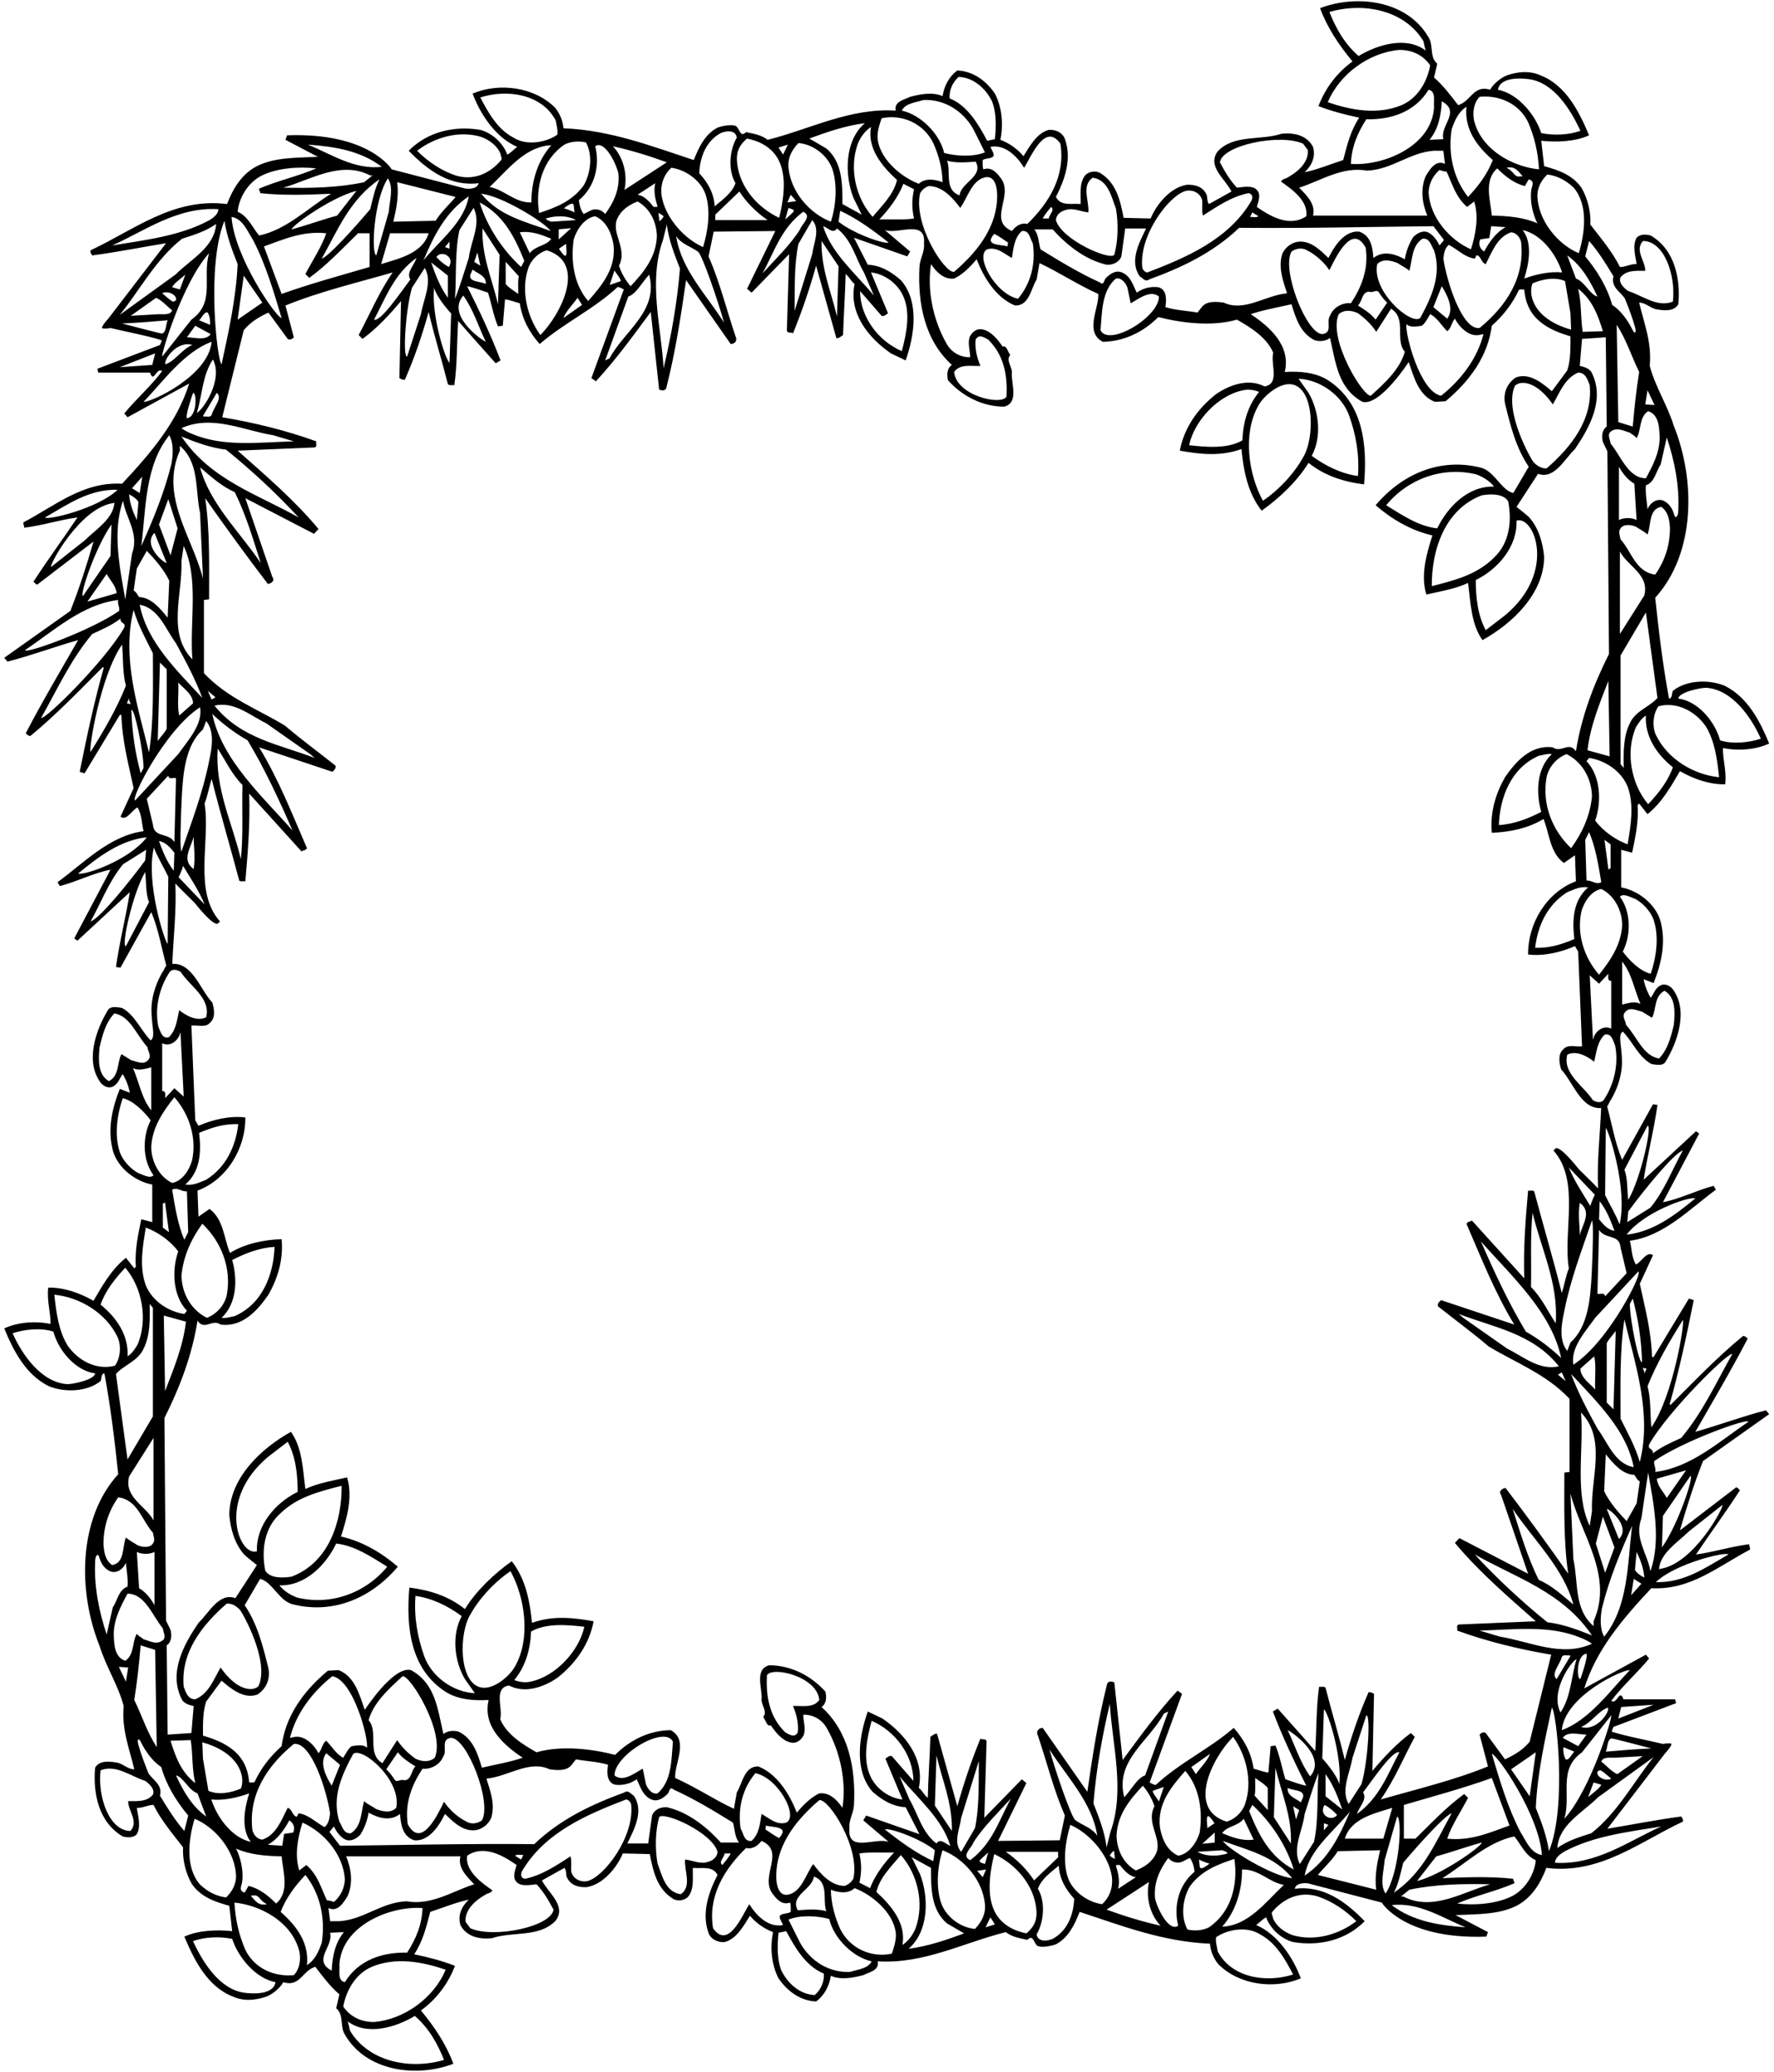 <?xml version="1.0" encoding="UTF-8"?>
<svg xmlns="http://www.w3.org/2000/svg" xmlns:xlink="http://www.w3.org/1999/xlink" width="525pt" height="613pt" viewBox="0 0 525 613" version="1.1">
<g id="surface1">
<path style=" stroke:none;fill-rule:nonzero;fill:rgb(0%,0%,0%);fill-opacity:1;" d="M 523.57 418.371 L 522.621 417.23 C 515.59 419.035 508.465 421.695 501.719 423.598 C 506.945 414.477 512.359 405.355 517.203 396.047 C 516.824 395.57 516.16 395.098 515.781 395.285 C 508.371 401.367 501.438 408.586 494.406 415.617 L 494.121 415.426 C 496.969 405.355 499.156 395 501.246 384.645 L 499.82 384.172 L 489.371 401.461 L 488.895 401.461 C 488.703 393.859 486.805 386.926 485.285 379.801 L 489.18 371.348 C 487.375 370.016 485.855 373.246 484.145 374.102 C 482.816 372.012 482.91 369.16 482.34 367.07 C 492.41 365.742 500.012 357.668 507.801 351.969 L 507.137 350.824 C 502.008 352.156 497.16 354.723 492.125 355.672 L 502.859 335.344 L 501.91 334.676 L 486.426 349.02 C 487.566 341.609 489.465 334.391 490.512 326.887 L 489.18 326.695 L 480.062 343.133 C 477.934 338.141 477.062 332.613 475.621 327.336 C 476.09 326.695 476.309 325.926 476.828 325.227 C 478.16 322.945 480.016 318.84 480.016 314.172 C 480.016 309.504 478.684 306.172 480.25 305.18 C 483.289 308.316 484.812 312.59 488.703 314.777 C 489.941 314.965 491.84 315.441 492.789 314.301 C 496.496 308.316 499.82 298.723 494.883 292.449 C 493.93 291.5 492.695 290.93 491.461 291.5 C 489.848 292.262 489.465 293.973 488.516 295.203 C 487.473 293.496 486.711 291.406 486.426 289.695 L 489.371 290.836 C 491.461 285.609 492.98 279.531 491.652 273.547 C 490.699 268.035 485.098 263.477 479.777 262.527 L 479.777 251.41 L 483.008 252.266 C 483.953 247.801 485 242.953 484.621 238.203 L 485.098 237.73 L 487.566 240.863 C 491.938 237.352 494.598 232.504 497.16 228.137 C 501.152 230.414 505.805 232.125 510.555 232.031 C 511.031 228.137 509.797 224.715 509.891 221.297 C 514.449 222.246 519.77 221.77 523.57 219.965 C 520.91 213.504 517.301 206.285 510.363 202.863 C 505.711 200.965 499.062 201.156 495.07 204.387 C 494.691 205.145 494.977 206.57 493.93 206.664 C 492.125 196.879 490.891 186.906 489.848 176.836 C 501.91 163.535 501.723 141.781 495.355 126.012 C 493.453 119.836 489.848 114.422 488.23 108.246 C 488.895 101.215 486.426 95.324 485.098 89.531 C 487.09 89.531 488.422 91.238 490.32 91.527 C 492.508 91.906 495.449 92.191 496.688 90.004 C 497.352 82.406 495.641 73.855 488.516 69.676 C 487.188 69.297 485.383 69.199 484.336 70.34 C 483.008 72.715 484.051 75.945 484.336 78.129 C 482.531 78.035 480.914 79.078 479.395 78.984 C 477.211 74.52 473.789 70.531 470.656 66.445 C 470.848 62.742 469.895 58.75 467.996 55.52 C 465.238 51.625 461.062 50.297 456.977 49.156 L 456.121 41.648 C 460.68 42.125 466.098 41.938 470.277 40.035 C 467.426 33.289 463.531 25.215 455.836 22.27 C 452.688 20.855 449.191 21.184 446.023 22.273 C 444.508 22.797 441.891 24.754 441.016 26.547 C 435.98 25.023 435.41 29.965 431.516 31.105 C 429.328 28.254 427.145 25.312 424.391 22.938 L 425.34 18.852 C 422.965 16.855 424.297 13.438 422.777 11.062 C 416.508 0.137 401.59 -1.766 390.664 2.414 C 392.758 8.117 396.176 13.246 400.262 18.188 C 395.512 21.605 392.09 26.355 390.191 31.391 C 394.086 32.91 398.172 33.953 402.258 34.812 C 399.691 38.609 398.645 42.98 397.508 47.352 C 393.703 48.586 389.812 50.199 386.105 50.961 C 388.195 48.965 389.43 46.398 388.574 43.453 C 386.77 40.035 383.066 39.18 379.266 39.562 C 373.09 41.648 365.203 39.656 360.359 44.785 C 357.133 49.25 362.641 52.953 364.445 56.66 L 357.797 60.367 C 357.035 59.512 357.512 58.273 356.941 57.324 C 355.801 55.141 353.52 54.57 351.238 54.664 C 346.395 55.426 342.312 60.367 340.508 64.641 L 332.527 64.449 C 331.574 59.512 330.438 54.191 325.688 51.246 C 324.355 50.391 322.172 50.676 321.125 51.91 C 319.32 54.191 319.891 57.609 319.797 60.367 C 317.137 60.078 314 61.125 312.48 58.273 C 315.047 53.336 317.23 47.16 315.234 41.367 C 314.664 39.371 312.48 38.23 310.391 38.422 C 306.781 39.371 304.691 43.359 302.887 46.211 C 301.078 44.023 298.609 42.316 296.047 41.367 C 296.996 36.805 296.52 31.676 294.43 27.688 C 291.77 23.789 287.875 21.035 283.316 20.848 C 280.75 22.746 279.422 25.5 278.945 28.445 C 276 27.117 272.297 27.875 269.352 28.637 C 267.734 29.492 264.508 29.965 265.074 32.723 C 251.488 31.867 239.711 38.23 227.172 41.367 C 225.363 39.941 223.086 39.562 220.805 39.086 C 219.059 40.746 218.988 38.34 217.914 37.391 C 217.223 36.777 214.504 36.996 212.352 37.754 C 208.551 39.75 206.746 43.742 205.32 47.352 C 192.875 43.266 180.715 38.516 166.75 37.945 C 166.562 35.664 165.703 33.672 164.281 31.867 C 158.105 25.691 147.75 24.359 139.863 27.688 C 142.145 33.859 146.801 40.797 153.07 43.453 C 152.121 44.121 151.266 45.164 150.125 45.734 C 148.891 42.316 145.66 39.371 142.145 38.422 C 134.262 37.09 126.375 39.086 120.961 44.598 C 126.758 50.578 133.312 55.234 141.672 54.191 C 141.195 56.281 137.758 55.793 137.758 55.793 L 115.926 50.105 C 115.926 50.105 109.266 39.129 84.957 40.035 L 84.48 41.367 L 94.074 46.398 C 87.711 46.688 81.344 46.496 76.027 49.156 C 71.465 51.531 68.902 55.898 67.191 60.367 C 51.324 58.371 39.641 68.062 26.816 74.047 C 26.625 74.711 27.008 75.09 27.289 75.566 C 34.605 74.613 42.109 73.098 49.141 71.953 L 32.039 94.281 C 32.039 94.281 30.43 95.945 30.156 96.973 C 30.062 97.312 31.945 97.227 32.707 97.035 C 37.742 98.27 42.871 99.125 47.809 100.645 C 47.809 101.215 47.527 101.598 47.336 102.07 L 28.809 109.102 L 29.094 110.238 L 44.391 110.238 C 45.531 113.566 46.195 108.625 48 109.766 C 44.863 114.039 40.305 118.031 36.789 122.305 L 37.742 123.445 L 55.98 113.473 C 52.465 124.777 44.77 133.895 36.125 143.109 C 24.535 142.445 16.27 149.664 6.961 154.512 C 6.77 155.078 7.246 155.555 7.148 156.125 C 12.566 155.461 17.789 153.75 22.922 153.086 C 18.645 159.449 14.086 165.625 9.906 172.086 C 10.285 172.371 10.57 172.941 11.047 172.941 L 27.672 160.211 C 25.77 166.859 23.492 173.984 20.832 180.73 L 1.262 194.602 L 2.211 195.738 C 9.242 193.934 16.367 191.277 23.109 189.375 C 17.887 198.496 12.469 207.613 7.625 216.926 C 8.008 217.402 8.672 217.875 9.051 217.684 C 16.461 211.605 23.395 204.387 30.426 197.355 L 30.711 197.547 C 27.859 207.613 25.676 217.973 23.586 228.324 L 25.012 228.801 L 35.461 211.512 L 35.934 211.512 C 36.125 219.109 38.027 226.047 39.547 233.172 L 35.652 241.625 C 37.457 242.953 38.977 239.727 40.684 238.871 C 42.016 240.961 41.922 243.809 42.488 245.902 C 32.422 247.23 24.82 255.305 17.031 261.004 L 17.695 262.145 C 22.824 260.816 27.672 258.25 32.707 257.301 L 21.969 277.629 L 22.922 278.297 L 38.406 263.949 C 37.266 271.359 35.367 278.578 34.32 286.086 L 35.652 286.277 L 44.77 269.84 C 46.895 274.828 47.766 280.355 49.211 285.637 C 48.738 286.273 48.523 287.047 48 287.746 C 46.672 290.027 44.816 294.133 44.816 298.801 C 44.816 303.469 46.148 306.801 44.582 307.789 C 41.539 304.656 40.02 300.383 36.125 298.195 C 34.891 298.008 32.992 297.531 32.039 298.672 C 28.336 304.656 25.012 314.25 29.949 320.52 C 30.902 321.473 32.137 322.039 33.371 321.473 C 34.984 320.711 35.367 319 36.316 317.766 C 37.359 319.477 38.121 321.566 38.406 323.277 L 35.461 322.137 C 33.371 327.359 31.852 333.441 33.18 339.426 C 34.129 344.938 39.734 349.496 45.055 350.445 L 45.055 361.562 L 41.824 360.707 C 40.875 365.172 39.832 370.016 40.211 374.766 L 39.734 375.242 L 37.266 372.105 C 32.895 375.621 30.234 380.469 27.672 384.836 C 23.68 382.559 19.027 380.848 14.277 380.941 C 13.801 384.836 15.035 388.258 14.941 391.676 C 10.379 390.727 5.062 391.199 1.262 393.008 C 3.922 399.469 7.531 406.688 14.465 410.105 C 19.121 412.008 25.77 411.816 29.762 408.586 C 30.141 407.824 29.855 406.402 30.902 406.309 C 32.707 416.094 33.941 426.066 34.984 436.137 C 22.922 449.438 23.109 471.191 29.477 486.961 C 31.375 493.137 34.984 498.551 36.602 504.727 C 35.934 511.758 38.406 517.645 39.734 523.441 C 37.742 523.441 36.41 521.73 34.512 521.445 C 32.324 521.066 29.379 520.781 28.145 522.969 C 27.48 530.566 29.191 539.117 36.316 543.297 C 37.645 543.676 39.449 543.77 40.496 542.633 C 41.824 540.258 40.781 537.027 40.496 534.844 C 42.301 534.938 43.914 533.891 45.434 533.984 C 47.621 538.449 51.039 542.441 54.176 546.527 C 53.984 550.23 54.934 554.223 56.836 557.453 C 59.59 561.348 63.77 562.676 67.855 563.816 L 68.711 571.32 C 64.152 570.848 58.734 571.035 54.555 572.938 C 57.406 579.68 61.301 587.758 68.996 590.703 C 72.145 592.113 75.641 591.789 78.809 590.695 C 80.324 590.172 82.941 588.219 83.816 586.426 C 88.852 587.945 89.422 583.008 93.316 581.867 C 95.5 584.719 97.684 587.66 100.441 590.035 L 99.492 594.121 C 101.867 596.117 100.535 599.535 102.055 601.91 C 108.324 612.836 123.242 614.738 134.164 610.555 C 132.074 604.855 128.656 599.727 124.57 594.785 C 129.32 591.367 132.742 586.617 134.641 581.582 C 130.746 580.062 126.66 579.016 122.574 578.16 C 125.141 574.359 126.188 569.992 127.324 565.621 C 131.125 564.387 135.02 562.77 138.727 562.012 C 136.637 564.008 135.398 566.57 136.254 569.516 C 138.062 572.938 141.766 573.793 145.566 573.41 C 151.742 571.32 159.625 573.316 164.473 568.188 C 167.699 563.723 162.191 560.016 160.387 556.312 L 167.035 552.605 C 167.797 553.461 167.32 554.695 167.891 555.645 C 169.031 557.832 171.312 558.402 173.59 558.305 C 178.438 557.547 182.52 552.605 184.324 548.332 L 192.305 548.52 C 193.254 553.461 194.395 558.781 199.145 561.727 C 200.477 562.582 202.66 562.297 203.703 561.062 C 205.512 558.781 204.941 555.359 205.035 552.605 C 207.695 552.891 210.828 551.848 212.352 554.695 C 209.785 559.637 207.602 565.812 209.598 571.605 C 210.164 573.602 212.352 574.742 214.441 574.551 C 218.051 573.602 220.141 569.609 221.945 566.762 C 223.75 568.945 226.223 570.656 228.785 571.605 C 227.836 576.168 228.312 581.297 230.398 585.285 C 233.062 589.18 236.953 591.938 241.516 592.125 C 244.078 590.227 245.41 587.473 245.887 584.527 C 248.828 585.855 252.535 585.098 255.48 584.336 C 257.098 583.48 260.324 583.008 259.754 580.25 C 273.34 581.105 285.121 574.742 297.66 571.605 C 299.465 573.031 301.746 573.41 304.023 573.887 C 305.77 572.223 305.844 574.633 306.914 575.582 C 307.609 576.191 310.324 575.977 312.48 575.219 C 316.281 573.223 318.086 569.23 319.512 565.621 C 331.953 569.707 344.113 574.457 358.078 575.027 C 358.27 577.305 359.125 579.301 360.551 581.105 C 366.727 587.281 377.078 588.609 384.965 585.285 C 382.688 579.109 378.031 572.176 371.762 569.516 C 372.711 568.852 373.566 567.805 374.703 567.234 C 375.941 570.656 379.172 573.602 382.688 574.551 C 390.57 575.883 398.453 573.887 403.871 568.375 C 398.074 562.391 391.52 557.734 383.16 558.781 C 383.637 556.691 387.074 557.18 387.074 557.18 L 408.906 562.867 C 408.906 562.867 415.566 573.844 439.875 572.938 L 440.352 571.605 L 430.754 566.57 C 437.121 566.285 443.484 566.477 448.805 563.816 C 453.363 561.441 455.93 557.07 457.641 552.605 C 473.504 554.602 485.191 544.91 498.016 538.926 C 498.203 538.262 497.824 537.883 497.539 537.406 C 490.227 538.355 482.723 539.875 475.691 541.016 L 492.789 518.691 C 492.789 518.691 494.402 517.027 494.676 515.996 C 494.766 515.66 492.887 515.746 492.125 515.938 C 487.09 514.699 481.961 513.848 477.02 512.324 C 477.02 511.758 477.305 511.375 477.496 510.902 L 496.02 503.871 L 495.734 502.73 L 480.441 502.73 C 479.301 499.406 478.637 504.348 476.828 503.207 C 479.965 498.934 484.523 494.941 488.039 490.668 L 487.09 489.527 L 468.852 499.5 C 472.363 488.195 480.062 479.074 488.703 469.859 C 500.297 470.527 508.562 463.309 517.871 458.461 C 518.062 457.891 517.586 457.418 517.68 456.848 C 512.266 457.512 507.039 459.223 501.91 459.887 C 506.188 453.52 510.746 447.348 514.926 440.887 C 514.547 440.602 514.262 440.031 513.785 440.031 L 497.16 452.762 C 499.062 446.109 501.34 438.984 504 432.242 Z M 45.055 107.961 L 35.461 108.625 L 45.91 104.539 Z M 479.773 505.012 L 489.371 504.348 L 478.922 508.434 Z M 517.395 420.652 C 508.656 426.543 500.484 434.141 489.844 435.473 C 490.133 434.234 489.371 433.477 489.562 432.242 C 498.016 426.352 517.566 419.344 517.395 420.652 Z M 498.965 434.996 L 493.266 443.168 C 492.41 441.457 490.512 439.746 490.32 437.469 Z M 512.645 400.605 C 507.895 408.969 504 417.707 497.539 425.402 C 494.691 426.73 491.746 427.969 489.18 429.961 C 489.273 428.25 487.188 428.918 488.23 427.016 C 493.93 417.23 511.566 399.844 512.645 400.605 Z M 498.016 390.535 C 498.691 390.969 495.164 413.051 488.703 422.266 C 488.324 418.184 488.609 413.906 487.566 410.105 C 490.32 403.266 494.023 396.902 498.016 390.535 Z M 487.281 404.883 L 486.613 406.496 C 486.805 405.734 486.328 405.262 486.141 404.691 Z M 471.129 447.062 L 470.465 451.434 C 465.906 441.836 468.754 429.105 467.898 417.895 C 475.5 425.781 470.75 437.086 471.129 447.062 Z M 464.953 406.496 C 472.84 414.949 481.391 423.219 483.48 434.047 C 477.875 433.098 475.785 426.73 472.746 422.645 C 469.895 417.422 467.047 412.102 464.953 406.496 Z M 464.48 435.473 L 462.961 435.66 C 462.961 445.445 462.676 455.992 464.102 465.586 C 458.113 457.035 451.941 448.582 445.574 440.223 C 444.531 440.316 443.391 441.172 444.246 442.312 L 452.227 465.586 L 431.895 455.043 L 430.566 456.469 C 437.879 465.207 446.051 472.141 454.504 479.645 L 431.703 480.598 C 430.852 480.883 431.422 481.832 431.23 482.402 C 440.16 485.633 449.473 487.91 459.066 489.527 L 452.699 515.27 C 450.703 517.742 448.047 519.262 445.387 520.496 L 439.688 512.707 C 439.113 512.23 438.262 512.707 437.879 513.18 L 440.352 522.586 C 430.375 526.672 419.164 529.332 408.621 532.371 C 412.703 526.48 415.363 520.02 418.691 513.848 L 417.551 512.707 C 413.273 515.844 409.57 519.832 406.148 523.918 L 406.625 501.117 C 406.148 500.832 405.676 500.547 405.012 500.641 C 402.16 507.102 399.879 513.848 397.98 520.688 C 396.27 513.469 394.086 506.438 392.281 499.312 C 391.805 498.836 391.047 499.121 390.379 499.027 C 389.523 504.82 389.621 511.852 389.238 518.027 C 385.535 513.75 381.828 509.668 378.125 505.484 L 376.699 506.344 C 379.551 513.848 382.973 521.066 386.578 528.285 C 384.871 528 382.398 527.051 380.406 526.387 C 379.359 523.062 378.789 519.547 377.461 516.41 L 376.035 516.602 L 375.371 524.391 C 374.039 524.297 372.52 523.633 371 523.25 C 370.336 518.691 368.246 514.699 365.109 511.188 C 357.891 517.457 349.148 521.445 342.121 528 C 341.836 528.285 340.223 527.336 340.223 527.336 L 349.816 501.117 L 348.484 500.168 C 342.5 506.625 337.371 513.75 332.238 520.688 L 329.77 497.695 C 328.535 497.316 327.68 497.316 327.488 498.836 C 324.926 509 323.312 519.547 321.789 530.094 L 308.586 511.188 C 307.352 511.188 306.496 512.23 307.16 513.469 C 309.82 521.352 311.816 529.52 315.141 537.121 L 313.621 544.438 L 295.379 544.625 L 303.738 527.527 L 302.41 526.387 L 291.297 537.785 L 291.961 515.27 C 291.863 514.133 290.629 514.891 290.156 514.32 C 287.496 520.875 285.215 527.527 283.316 534.367 L 277.328 512.992 C 277.047 512.516 275.336 513.848 275.336 513.848 C 275.145 519.926 274.672 526.672 274.574 531.895 C 273.438 531.043 273.055 529.805 271.914 528.949 C 273.723 520.402 267.926 513.086 261.18 508.434 L 256.812 506.344 C 254.246 513.562 252.629 523.727 258.234 530.094 C 261.086 532.562 264.125 534.461 268.02 534.652 L 272.105 542.633 L 256.336 537.121 L 255.48 538.547 L 262.984 544.91 C 259.09 543.484 250.637 548.332 251.395 540.828 C 251.109 538.547 252.629 536.359 252.727 533.984 C 253.297 523.062 251.109 512.23 243.129 505.012 C 244.648 503.969 244.648 501.973 244.27 500.449 C 239.996 495.699 234.012 492.66 227.645 492.66 C 223.086 493.895 225.746 499.691 225.367 502.922 C 225.461 504.633 227.172 506.531 225.84 507.957 C 226.602 508.812 226.887 510.902 228.121 510.426 C 229.449 512.422 231.445 514.891 233.82 515.461 C 235.723 516.031 237.242 514.699 237.906 513.18 C 238.477 511.188 237.715 509.191 237.715 507.293 C 240.566 507.195 243.32 508.719 244.746 511.375 C 248.641 518.219 250.539 527.051 249.305 534.844 C 247.785 532.562 245.504 530.188 242.465 530.566 C 239.996 531.707 237.715 533.984 235.816 536.266 C 233.727 530.945 230.117 524.867 224.414 522.586 C 220.234 522.492 219.762 527.527 218.051 530.281 L 217.195 535.125 C 211.496 532.469 205.797 528.668 199.812 526.008 C 199.523 521.824 203.992 514.797 198.48 511.852 C 192.305 511.945 186.605 514.605 182.047 519.168 C 174.922 517.359 166.086 516.316 158.77 518.406 C 154.781 516.125 149.938 513.18 148.035 508.621 C 148.891 505.297 145.945 499.406 150.602 498.645 C 155.352 501.117 160.953 499.121 164.945 496.367 C 170.551 491.996 174.445 486.199 175.68 479.645 C 169.316 478.508 163.52 477.938 157.441 480.121 C 156.773 473.473 155.539 467.105 151.453 461.883 C 146.23 465.586 140.91 470.621 137.586 476.035 C 132.836 472.234 127.23 470.434 121.148 469.672 C 120.105 481.641 121.531 493.992 132.074 500.641 C 135.688 502.824 140.34 503.207 144.617 502.922 C 142.715 510.809 149.27 516.41 154.688 520.02 C 150.789 521.352 146.609 522.016 142.621 522.969 C 141.387 518.977 140.055 514.418 135.781 512.324 C 134.262 511.852 132.453 512.043 131.223 512.992 C 129.48 505.469 128.848 498.074 121.625 494.086 C 116.398 492.758 107.945 505.867 107.945 505.867 C 106.426 501.496 105 495.891 100.156 494.086 L 97.02 494.277 C 89.707 500.355 84.48 507.766 83.34 516.602 C 79.824 519.734 77.164 523.25 75.359 527.145 C 74.98 527.527 74.316 527.242 73.746 527.336 C 73.461 523.633 72.129 520.305 68.996 517.742 C 66.336 515.555 63.199 514.418 60.066 513.469 C 60.066 510.426 59.969 506.438 61.016 503.395 L 65.574 497.223 C 68.234 499.5 72.129 502.824 76.215 501.309 C 78.781 499.598 80.016 496.844 79.445 493.609 C 77.832 487.059 76.215 480.5 72.414 474.895 L 76.977 467.105 C 80.68 467.961 82.582 473.852 86.949 474.707 C 98.824 477.559 109.941 472.711 117.73 463.496 C 112.887 459.316 107.188 455.992 100.914 454.566 C 102.531 449.438 104.523 443.07 102.723 437.086 C 98.539 438.035 94.266 438.699 90.371 440.508 C 89.609 434.809 89.516 428.348 86.094 423.598 C 77.07 428.633 67.949 437.371 67.855 448.199 C 68.258 452.484 69.422 456.566 72.16 459.793 C 72.637 460.359 76.027 463.02 76.027 463.02 L 69.66 472.809 C 64.816 471 61.777 477.27 58.734 480.121 C 54.367 486.582 49.711 494.941 53.891 502.922 C 54.652 504.062 56.074 504.441 57.309 504.727 L 56.645 512.707 L 49.617 513.18 L 49.332 486.77 C 50.852 485.727 50.852 483.73 50.469 482.211 L 49.141 479.457 L 48.664 419.512 C 53.227 410.391 56.836 400.984 58.449 390.727 C 60.539 393.766 62.82 390.062 65.289 391.867 C 71.75 392.723 76.215 387.688 79.445 383.031 C 82.199 378.188 83.91 372.582 83.34 366.598 C 78.02 366.785 72.512 367.926 68.047 370.684 C 66.242 366.312 66.184 360.699 62.004 357.66 L 58.734 359.945 L 58.449 352.25 C 67.094 349.02 72.699 339.809 72.605 330.594 C 67.949 330.02 62.914 331.258 58.734 333.062 L 57.785 331.445 L 56.645 303.422 C 58.164 303.137 60.824 304.184 62.156 302.566 C 63.867 301.141 63.391 298.387 62.82 296.582 C 59.328 292.914 56.957 284.758 50.988 285.16 C 51.312 277.211 52.262 269.344 51.895 261.387 C 53.605 263.191 55.98 265.473 57.594 267.086 C 57.594 267.086 62.914 273.926 64.434 273.262 L 65.102 272.598 C 57.121 263.664 62.344 248.656 60.539 237.73 C 61.488 235.355 61.871 232.789 62.633 230.414 C 65.102 240.297 68.141 250.461 70.801 260.531 C 71.277 260.91 72.035 260.625 72.605 260.723 C 73.363 252.172 74.031 243.715 73.746 234.785 L 89.23 251.887 C 89.801 251.504 90.465 251.602 90.844 250.934 C 86.477 240.863 82.484 230.605 76.691 221.105 L 98.352 228.324 C 98.824 227.945 99.488 227.375 99.301 226.52 C 94.266 222.531 88.852 218.539 84.289 214.645 C 76.121 209.703 67.383 206.57 60.352 199.16 L 60.352 177.5 L 61.871 177.309 C 61.871 167.527 62.156 156.98 60.73 147.387 C 66.715 155.934 72.891 164.391 79.258 172.75 C 80.301 172.656 81.441 171.801 80.586 170.66 L 72.605 147.387 L 92.934 157.93 L 94.266 156.504 C 86.949 147.766 78.781 140.828 70.324 133.324 L 93.125 132.375 C 93.98 132.09 93.41 131.141 93.602 130.57 C 84.672 127.34 75.359 125.059 65.766 123.445 L 72.133 97.699 C 74.125 95.23 76.785 93.711 79.445 92.477 L 85.145 100.266 C 85.715 100.738 86.57 100.266 86.949 99.789 L 84.48 90.387 C 94.457 86.301 105.664 83.641 116.211 80.602 C 112.125 86.488 109.465 92.949 106.141 99.125 L 107.281 100.266 C 111.555 97.129 115.262 93.141 118.68 89.055 L 118.203 111.855 C 118.68 112.141 119.156 112.426 119.82 112.328 C 122.672 105.871 124.949 99.125 126.852 92.285 C 128.562 99.504 130.746 106.535 132.551 113.66 C 133.027 114.137 133.785 113.852 134.449 113.945 C 135.305 108.152 135.211 101.121 135.59 94.945 C 139.297 99.223 143 103.305 146.703 107.484 L 148.133 106.629 C 145.281 99.125 141.859 91.906 138.25 84.684 C 139.961 84.973 142.43 85.922 144.426 86.586 C 145.473 89.91 146.039 93.426 147.371 96.559 L 148.797 96.371 L 149.461 88.578 C 150.789 88.676 152.312 89.34 153.828 89.723 C 154.496 94.281 156.586 98.27 159.723 101.785 C 166.941 95.516 175.68 91.527 182.711 84.973 C 182.996 84.684 184.609 85.637 184.609 85.637 L 175.016 111.855 L 176.348 112.805 C 182.328 106.348 187.461 99.223 192.59 92.285 L 195.062 115.277 C 196.297 115.656 197.152 115.656 197.34 114.137 C 199.906 103.973 201.52 93.426 203.039 82.879 L 216.246 101.785 C 217.48 101.785 218.336 100.738 217.672 99.504 C 215.012 91.621 213.016 83.449 209.691 75.852 L 211.211 68.535 L 229.449 68.344 L 221.09 85.445 L 222.422 86.586 L 233.535 75.184 L 232.871 97.699 C 232.965 98.84 234.199 98.078 234.676 98.652 C 237.336 92.098 239.613 85.445 241.516 78.605 L 247.5 99.98 C 247.785 100.453 249.496 99.125 249.496 99.125 C 249.688 93.047 250.16 86.301 250.258 81.074 C 251.395 81.93 251.777 83.164 252.914 84.02 C 251.109 92.57 256.906 99.887 263.652 104.539 L 268.02 106.629 C 270.586 99.41 272.199 89.246 266.598 82.879 C 263.746 80.41 260.703 78.512 256.812 78.32 L 252.727 70.34 L 268.496 75.852 L 269.352 74.426 L 261.844 68.062 C 265.738 69.484 274.195 64.641 273.438 72.145 C 273.723 74.426 272.199 76.609 272.105 78.984 C 271.535 89.91 273.723 100.738 281.699 107.961 C 280.18 109.004 280.18 111 280.562 112.52 C 284.836 117.27 290.82 120.309 297.188 120.309 C 301.746 119.074 299.086 113.281 299.465 110.051 C 299.371 108.34 297.66 106.441 298.988 105.016 C 298.23 104.16 297.945 102.07 296.711 102.547 C 295.383 100.551 293.387 98.078 291.012 97.512 C 289.109 96.941 287.59 98.27 286.926 99.789 C 286.355 101.785 287.113 103.781 287.113 105.68 C 284.266 105.777 281.512 104.254 280.086 101.598 C 276.191 94.754 274.289 85.922 275.527 78.129 C 277.047 80.41 279.324 82.785 282.363 82.406 C 284.836 81.266 287.113 78.984 289.016 76.703 C 291.105 82.027 294.715 88.105 300.414 90.387 C 304.598 90.48 305.07 85.445 306.781 82.691 L 307.637 77.848 C 313.336 80.504 319.035 84.305 325.02 86.965 C 325.305 91.145 320.84 98.176 326.352 101.121 C 332.527 101.027 338.227 98.363 342.785 93.805 C 349.91 95.609 358.746 96.656 366.062 94.566 C 370.051 96.848 374.895 99.789 376.797 104.352 C 375.941 107.676 378.887 113.566 374.23 114.324 C 369.48 111.855 363.875 113.852 359.887 116.605 C 354.281 120.977 350.387 126.77 349.152 133.324 C 355.516 134.465 361.312 135.035 367.391 132.852 C 368.055 139.5 369.289 145.863 373.375 151.09 C 378.602 147.387 383.922 142.352 387.246 136.934 C 391.996 140.734 397.602 142.539 403.68 143.301 C 404.727 131.328 403.301 118.98 392.758 112.328 C 389.145 110.145 384.488 109.766 380.215 110.051 C 382.113 102.164 375.562 96.559 370.145 92.949 C 374.039 91.621 378.223 90.953 382.211 90.004 C 383.445 93.996 384.777 98.555 389.051 100.645 C 390.57 101.121 392.375 100.93 393.609 99.98 C 395.348 107.504 395.984 114.895 403.203 118.887 C 408.43 120.215 416.887 107.105 416.887 107.105 C 418.406 111.477 419.828 117.078 424.676 118.887 L 427.812 118.695 C 435.125 112.613 440.352 105.203 441.488 96.371 C 445.008 93.234 447.664 89.723 449.473 85.824 C 449.852 85.445 450.516 85.73 451.086 85.637 C 451.371 89.34 452.699 92.664 455.836 95.23 C 458.496 97.414 461.633 98.555 464.766 99.504 C 464.766 102.547 464.859 106.535 463.816 109.574 L 459.258 115.75 C 456.598 113.473 452.699 110.145 448.613 111.664 C 446.051 113.375 444.816 116.129 445.387 119.359 C 447 125.914 448.613 132.473 452.414 138.074 L 447.855 145.863 C 444.152 145.012 442.25 139.121 437.883 138.266 C 426.008 135.414 414.891 140.262 407.102 149.477 C 411.945 153.656 417.645 156.98 423.914 158.406 C 422.301 163.535 420.305 169.902 422.109 175.887 C 426.289 174.934 430.566 174.27 434.461 172.465 C 435.223 178.164 435.316 184.625 438.734 189.375 C 447.762 184.34 456.883 175.602 456.977 164.77 C 456.57 160.484 455.41 156.406 452.672 153.18 C 452.191 152.613 448.805 149.949 448.805 149.949 L 455.172 140.164 C 460.016 141.973 463.055 135.699 466.098 132.852 C 470.465 126.391 475.121 118.031 470.941 110.051 C 470.18 108.91 468.758 108.531 467.52 108.246 L 468.188 100.266 L 475.215 99.789 L 475.5 126.199 C 473.98 127.246 473.98 129.238 474.359 130.762 L 475.691 133.516 L 476.164 193.461 C 471.605 202.578 467.996 211.984 466.383 222.246 C 464.289 219.203 462.012 222.91 459.539 221.105 C 453.078 220.25 448.613 225.285 445.387 229.941 C 442.633 234.785 440.922 240.391 441.488 246.375 C 446.812 246.184 452.32 245.047 456.785 242.289 C 458.59 246.66 458.648 252.27 462.828 255.312 L 466.098 253.027 L 466.383 260.723 C 457.734 263.949 452.133 273.164 452.227 282.379 C 456.883 282.949 461.914 281.715 466.098 279.91 L 467.047 281.523 L 468.188 309.551 C 466.664 309.836 464.008 308.789 462.676 310.406 C 460.965 311.828 461.441 314.586 462.012 316.391 C 465.504 320.059 467.875 328.215 473.844 327.812 C 473.52 335.762 472.57 343.629 472.938 351.586 C 471.227 349.781 468.852 347.5 467.234 345.887 C 467.234 345.887 461.914 339.047 460.395 339.711 L 459.73 340.375 C 467.711 349.309 462.484 364.316 464.289 375.242 C 463.34 377.617 462.961 380.184 462.199 382.559 C 459.73 372.676 456.691 362.512 454.031 352.441 C 453.555 352.062 452.797 352.348 452.227 352.25 C 451.465 360.801 450.801 369.258 451.086 378.188 L 435.602 361.086 C 435.031 361.469 434.363 361.371 433.984 362.035 C 438.355 372.105 442.348 382.367 448.141 391.867 L 426.48 384.645 C 426.004 385.027 425.34 385.598 425.531 386.449 C 430.566 390.441 435.98 394.434 440.539 398.324 C 448.711 403.266 457.449 406.402 464.48 413.812 Z M 465.621 474.707 C 462.391 471.949 459.16 469.008 455.359 467.391 C 452.035 460.645 449.945 453.52 447.664 446.395 C 453.938 455.707 462.77 463.973 465.621 474.707 Z M 454.504 518.406 L 452.699 531.422 L 447.191 523.441 Z M 425.055 549.188 C 429.613 547.953 433.984 546.336 438.547 545.102 C 438.191 546.469 426.574 554.695 419.355 556.5 Z M 412.516 559.922 C 413.941 557.168 414.512 554.031 415.27 551.086 C 419.828 545.672 427.691 536.969 429.613 536.457 C 424.961 544.723 421.352 553.938 412.516 559.922 Z M 428.285 543.961 C 429.613 539.973 432.371 535.887 434.461 531.895 L 433.32 530.758 C 428.191 534.461 423.629 539.305 418.879 543.961 L 415.461 543.961 L 415.461 533.984 C 424.199 531.422 433.035 529.047 441.488 526.008 L 446.715 540.066 C 441.109 542.062 435.316 544.723 428.285 543.961 Z M 403.395 530.281 C 406.531 526.102 412.191 517.719 414.129 518.406 C 410.711 524.867 408.145 531.992 401.59 536.645 C 402.16 534.555 404.727 532.371 403.395 530.281 Z M 399.121 533.699 C 396.746 529.617 399.5 524.484 400.262 520.02 L 404.348 507.48 C 405.691 507.219 404.82 521.352 402.922 527.812 Z M 391.996 533.984 C 393.324 534.652 394.656 535.793 395.699 536.93 C 394.18 539.117 390.098 537.027 391.996 533.984 Z M 393.137 539.875 L 391.805 541.492 L 391.805 539.402 Z M 391.316 520.219 L 391.805 505.676 C 393.066 506.594 397.223 519.734 396.363 527.812 C 395.414 524.582 391.316 520.219 391.316 520.219 Z M 392.281 531.422 L 392.281 524.867 C 394.562 528 395.984 531.707 397.223 535.316 Z M 387.723 525.531 C 384.773 521.445 383.254 516.41 381.07 511.852 C 383.066 512.844 392.66 519.926 387.723 525.531 Z M 354.375 547.855 L 361.691 547.383 C 362.262 547.668 362.926 547.668 363.305 548.332 C 360.453 549.188 357.066 549.344 354.375 547.855 Z M 357.941 551.344 C 357.656 551.531 355.445 553.48 355.066 552.344 L 354.816 550.094 C 355.289 550.473 357.465 551.246 357.941 551.344 Z M 330.246 551.941 C 330.438 551.562 331.004 551.848 331.387 551.75 C 332.621 553.27 334.141 555.078 336.137 555.359 L 330.91 558.781 C 331.48 556.5 330.91 554.031 330.246 551.941 Z M 328.629 541.969 L 327.488 546.527 C 326.922 541.871 325.211 537.691 323.598 533.512 C 324.449 523.348 326.16 513.656 328.441 504.062 C 329.199 516.508 333 529.711 328.629 541.969 Z M 329.961 549.945 C 329.77 549.945 328.629 549.254 328.441 548.969 C 328.535 548.684 329.215 547.688 329.691 547.594 Z M 324.734 543.105 C 323.191 540.73 320.238 539.988 318.215 538.469 C 317.004 537.555 312.102 523.25 310.578 517.551 C 315.805 525.816 323.215 533.227 324.734 543.105 Z M 330.438 543.105 C 330.625 537.121 334.141 532.562 338.227 528.285 C 339.648 529.996 340.98 532.18 341.645 534.367 C 338.984 539.52 344.18 544.02 342.086 548.438 C 340.973 550.781 338.824 552.32 336.137 553.367 C 332.43 551.277 330.531 547.285 330.438 543.105 Z M 344.441 506.969 L 345.73 506.344 L 338.891 525.246 C 336.516 526.008 334.805 529.52 332.715 531.707 C 329.863 520.875 340.07 515.137 344.441 506.969 Z M 341.148 529.801 C 341.91 529.516 343.547 528.949 344.398 528.668 L 342.98 532.969 C 342.793 532.492 340.961 530.371 341.148 529.801 Z M 350.766 523.918 C 354.945 528.668 355.988 535.695 355.039 542.156 C 354.188 545.008 351.906 548.52 348.676 548.996 C 345.254 547.477 343.828 543.867 343.262 540.543 C 342.5 533.699 346.488 528.762 350.766 523.918 Z M 368.531 533.512 C 367.77 535.98 365.586 538.168 363.02 538.926 C 351.012 535.211 358.879 519.891 364.922 513.848 C 368.816 519.262 370.715 526.957 368.531 533.512 Z M 371 544.246 C 367.484 544.723 364.539 543.484 361.691 542.348 C 363.113 540.16 366.348 540.352 368.055 538.07 Z M 359.48 542.133 L 359.48 545.133 L 355.816 545.469 Z M 357.648 537.301 C 358.027 537.395 359.223 539.02 359.41 539.402 L 357.32 540.828 C 357.32 540.066 356.793 537.207 357.648 537.301 Z M 353.898 524.867 L 352.57 522.777 L 358.078 518.883 C 357.512 520.688 355.324 522.871 353.898 524.867 Z M 361.879 544.625 C 369.195 547.383 377.078 548.996 382.398 555.645 C 376.414 555.078 363.441 547.094 361.879 544.625 Z M 369.672 535.793 L 370.621 533.984 C 376.129 539.02 380.691 545.957 382.875 553.082 C 375.656 549.281 372.426 542.633 369.672 535.793 Z M 371.477 526.008 C 372.711 526.957 374.039 527.621 375.18 528.949 L 375.18 535.508 L 371.285 531.23 C 371.664 529.617 371.379 527.719 371.477 526.008 Z M 382.02 545.387 L 376.984 537.598 L 377.461 522.969 C 379.172 530.375 382.398 537.406 382.02 545.387 Z M 381.07 528.949 C 382.59 529.805 386.199 529.426 385.629 531.707 L 384.965 533.227 C 383.445 531.992 380.879 531.422 381.07 528.949 Z M 313.145 547.855 L 313.145 549.473 L 306.02 556.312 C 304.023 553.176 300.891 550.043 297.66 547.855 Z M 291.484 551.469 C 291.012 551.18 289.301 551.086 290.156 550.137 L 292.438 548.047 Z M 291.816 553.094 L 290.82 555.359 L 289.191 553.469 Z M 287.113 550.328 C 284.359 548.996 287.496 546.812 288.066 545.102 C 291.012 540.445 295.285 536.359 299.18 532.086 C 295.664 538.449 293.672 545.48 287.113 550.328 Z M 284.453 547.855 C 281.984 545.102 284.074 541.016 284.453 537.785 L 289.68 520.973 C 289.586 527.43 289.871 534.555 288.539 540.828 Z M 254.34 548.332 C 257.379 547.855 261.18 548.141 264.602 548.047 C 261.562 551.277 258.996 554.695 257.477 558.594 L 254.34 556.977 C 255.004 553.844 255.004 551.469 254.34 548.332 Z M 261.848 541.207 C 263.316 540.719 272.297 543.867 276.664 547.383 L 276.191 550.609 C 271.062 548.234 266.406 544.816 261.848 541.207 Z M 269.16 532.371 L 266.215 525.531 C 271.535 531.992 278.852 538.07 281.227 546.051 C 279.895 545.672 278.281 543.582 277.141 545.387 C 272.77 542.062 271.727 536.742 269.16 532.371 Z M 267.07 532.371 C 263.078 531.992 259.09 529.047 257.477 525.246 C 255.289 520.305 256.621 514.035 257.949 509.098 C 264.887 512.043 270.301 519.262 270.301 526.859 L 263.938 519.547 C 263.367 519.262 262.605 519.832 262.035 520.305 Z M 276.664 534.176 L 277.141 519.355 C 278.852 526.672 281.891 533.512 281.699 541.68 Z M 240.66 551.469 C 238.5 554.461 237.211 559.633 233.359 560.5 C 230.352 561.172 229.453 557.496 229.789 553.34 C 230.465 545.004 235.891 538.176 242.465 532.562 C 245.242 532.031 254.629 546.648 252.535 555.836 C 251.871 556.883 251.109 557.547 249.973 557.926 C 245.98 557.926 242.941 554.508 240.66 551.469 Z M 244.555 565.43 C 241.992 564.672 238.762 564.957 236.102 565.145 C 233.629 560.777 240.473 558.973 240.852 555.172 C 245.504 556.785 243.32 562.297 244.555 565.43 Z M 226.695 540.066 C 228.566 540.719 233.82 540.16 230.59 543.77 C 229.164 543.105 227.836 542.062 226.504 541.207 Z M 225.367 536.645 C 224.891 539.594 224.699 542.535 222.422 544.625 C 220.141 544.91 220.047 542.348 219.191 541.016 C 218.242 534.844 219.855 528.949 223.562 524.582 C 230.41 526.074 236.387 537.359 232.68 539.211 C 229.828 540.066 227.645 537.883 225.367 536.645 Z M 236.102 512.516 C 235.148 514.227 233.629 513.18 232.395 512.516 C 227.836 508.051 226.602 502.16 226.98 495.605 C 228.52 492.918 241.785 495.891 242.465 502.922 C 240.66 505.484 237.145 504.535 234.676 504.727 C 235.723 507.102 236.387 509.949 236.102 512.516 Z M 199.145 515.27 C 198.672 520.496 198.859 526.957 194.586 530.566 C 192.875 530.945 191.547 529.047 191.164 527.812 L 190.215 523.25 C 187.746 524.582 184.422 527.336 181.855 525.246 C 181.855 519.113 196.723 510.258 199.145 515.27 Z M 137.586 496.746 L 140.531 500.926 C 134.164 500.641 127.703 496.082 125.52 489.906 C 123.621 484.492 122.48 478.695 122.953 472.141 C 127.801 472.809 132.551 475.086 136.637 478.125 C 133.598 483.73 134.449 491.426 137.586 496.746 Z M 138.727 478.508 C 141.387 473.375 146.039 468.246 151.074 464.824 C 155.352 472.52 157.062 484.492 152.598 492.66 C 151.234 495.445 147.023 499.156 143.562 499.316 C 136.234 499.656 135.52 485.18 138.727 478.508 Z M 157.156 482.688 C 161.621 480.121 167.797 480.691 172.926 481.262 C 171.406 488.387 164.473 495.984 156.965 497.508 C 155.352 497.887 153.641 497.602 152.215 497.031 C 155.539 492.945 156.965 488.008 157.156 482.688 Z M 96.07 540.543 C 93.504 539.211 91.32 536.836 88.375 536.457 L 87.902 537.406 C 86.664 537.598 86.477 535.125 85.145 534.844 C 83.34 538.262 81.82 542.82 77.641 544.246 C 76.121 544.152 75.074 542.82 74.695 541.492 C 73.461 531.043 78.875 522.586 86.949 515.938 C 92.105 515.199 96.648 529.566 97.684 536.457 C 97.496 537.977 97.305 539.496 96.07 540.543 Z M 102.055 556.027 C 101.961 558.688 100.727 561.062 98.824 562.676 C 98.16 562.484 97.496 562.203 96.734 562.203 C 95.027 558.594 94.074 554.695 90.656 551.75 L 88.566 553.367 C 87.141 548.805 88.09 543.77 89.516 539.211 C 95.977 542.062 101.676 548.805 102.055 556.027 Z M 73.555 557.926 L 72.414 559.922 C 70.516 559.352 71.465 558.02 71.656 556.785 C 72.129 553.367 71.18 549.473 69.852 546.906 C 73.934 548.711 78.59 549.094 83.34 549.188 C 83.719 553.652 85.809 559.637 81.727 563.152 C 79.254 560.68 76.691 558.688 73.555 557.926 Z M 78.969 563.344 C 76.316 563.969 75.371 562.023 74.219 560.871 C 77.031 560.281 76.18 561.863 78.969 563.344 Z M 58.449 530.566 L 61.016 537.406 C 56.645 534.27 54.176 529.711 52.086 525.246 C 54.27 525.723 55.789 529.617 58.449 530.566 Z M 50.469 514.984 L 56.457 514.797 C 57.121 519.449 56.742 523.062 57.785 527.527 C 53.605 524.297 51.895 519.641 50.469 514.984 Z M 54.367 499.027 C 53.414 488.957 59.684 480.883 67.094 474.422 C 68.688 474.297 70.027 475.191 71.078 476.344 C 71.594 476.906 79.922 491.332 76.5 498.836 C 74.98 500.262 72.605 499.691 70.992 498.836 C 68.805 497.695 66.715 495.418 65.289 493.324 C 63.297 496.652 61.871 501.02 57.785 502.73 C 55.602 502.73 55.031 500.734 54.367 499.027 Z M 60.066 520.305 L 59.875 515.461 C 63.883 516.523 68.66 518.922 70.703 522.961 C 72.551 526.613 71.277 529.141 71.277 529.141 C 68.426 530.375 64.625 531.137 61.68 529.805 Z M 73.746 530.566 C 72.414 534.746 71.18 541.016 74.219 544.91 C 68.617 543.676 64.246 537.691 62.535 532.371 C 66.242 532.75 70.324 531.801 73.746 530.566 Z M 84.078 542.551 L 83.531 546.051 L 79.254 545.766 C 82.105 544.246 84.195 541.207 85.621 538.547 C 86.855 539.402 87.426 540.637 86.762 542.156 Z M 85.809 514.133 C 87.617 507.008 92.27 500.734 98.352 495.891 C 104.621 497.031 109.086 514.32 108.609 517.074 C 107.473 515.938 105.477 516.41 104.051 516.602 C 102.91 517.457 102.34 518.883 101.578 520.02 C 99.492 518.977 98.254 516.695 96.547 514.984 C 95.309 515.844 95.309 517.551 94.266 518.691 C 92.934 516.125 90.086 513.371 87.234 513.848 Z M 96.547 518.691 L 100.629 522.109 L 98.16 528.285 C 96.547 525.723 94.359 521.543 96.547 518.691 Z M 104.523 518.883 C 107.234 516.664 118.922 526.742 117.254 534.844 C 115.641 536.551 112.98 535.887 111.176 535.125 C 110.035 534.27 108.703 533.797 107.754 532.848 C 106.805 536.172 107.09 540.258 103.859 542.348 C 101.676 542.633 101.297 540.258 100.441 538.926 C 98.066 531.609 101.297 524.867 104.523 518.883 Z M 109.086 508.906 C 110.512 503.777 114.977 499.691 119.156 495.891 C 121.438 495.605 131.887 512.609 128.656 520.02 C 127.039 521.445 124.762 521.16 122.953 520.305 C 120.867 518.785 118.965 516.98 117.539 514.797 L 113.172 521.637 C 108.422 518.785 112.125 512.422 109.086 508.906 Z M 116.59 526.195 C 115.926 525.246 115.262 524.297 114.312 523.441 L 117.73 518.406 C 119.25 520.305 121.148 521.445 122.953 522.586 C 121.625 523.82 121.816 526.766 119.535 526.672 C 118.395 526.195 117.352 527.719 116.59 526.195 Z M 125.047 523.25 C 127.422 523.535 130.27 522.109 131.223 519.547 C 132.453 517.93 130.27 514.512 133.5 514.133 C 138.25 514.227 145.66 533.227 142.621 538.547 C 141.387 539.496 139.391 539.781 138.062 538.926 C 135.496 537.691 132.93 535.316 131.41 533.035 C 129.699 536.457 124.762 547.285 120.676 539.688 C 119.727 533.418 121.91 528 125.047 523.25 Z M 86.285 466.441 C 83.531 466.918 79.824 466.918 78.496 464.637 C 77.355 458.844 78.117 452.285 82.676 448.012 C 87.805 442.883 94.457 441.266 101.105 439.559 C 101.199 450.008 97.402 462.262 86.285 466.441 Z M 99.492 456.656 C 104.906 457.227 109.848 460.551 114.598 463.496 C 108.23 471.285 97.875 475.086 87.902 472.617 C 85.906 471.855 84.004 470.719 82.676 469.008 C 90.277 469.293 96.449 463.02 99.492 456.656 Z M 76.027 458.938 C 70.836 460.609 63.941 443.793 79.445 430.91 L 85.145 426.543 C 87.52 430.91 88.09 436.324 88.09 441.359 C 81.535 444.594 75.742 451.242 76.027 458.938 Z M 48.477 389.207 L 55.031 391.012 C 54.176 398.324 51.422 404.883 48.855 411.531 Z M 58.926 335.152 C 62.535 333.633 66.242 332.395 70.516 332.586 C 69.754 339.141 66.906 345.316 61.016 349.02 C 59.02 349.781 57.215 350.824 54.84 350.445 C 59.305 346.551 59.59 340.852 58.926 335.152 Z M 55.316 352.441 L 55.695 364.508 L 54.555 366.785 C 52.656 362.418 51.801 357.098 50.945 351.969 C 52.559 351.109 53.699 352.633 55.316 352.441 Z M 59.875 362.035 C 65.48 367.355 68.617 375.145 67.094 383.223 C 66.43 386.168 64.055 388.824 61.207 389.871 C 56.359 387.402 53.797 382.461 53.699 377.332 C 54.27 371.633 56.551 366.598 59.875 362.035 Z M 68.711 372.77 C 72.605 370.777 76.691 369.16 81.25 368.875 C 80.965 377.234 77.547 385.883 69.375 389.395 C 68.141 389.586 67 390.062 65.574 389.871 C 70.137 385.598 70.324 378.473 68.711 372.77 Z M 47.051 248.848 C 48.949 249.035 50.469 250.84 51.609 252.266 L 51.422 257.586 C 49.332 254.926 48.191 251.887 47.051 248.848 Z M 52.75 201.914 C 54.363 203.723 57.121 205.43 57.121 208.09 L 53.035 211.699 C 52.371 208.66 52.941 205.43 52.75 201.914 Z M 41.352 178.926 C 46.957 179.875 49.047 186.238 52.086 190.324 C 54.934 195.551 57.785 200.871 59.875 206.477 C 51.988 198.02 43.441 189.754 41.352 178.926 Z M 49.332 198.02 L 49.332 215.598 C 48.664 216.926 47.527 217.973 46.672 219.203 L 47.336 196.027 Z M 49.332 166.574 C 48.141 166.379 42.207 161.16 45.719 157.645 Z M 47.051 155.176 L 49.805 147.672 L 52.559 156.316 L 50.469 164.297 Z M 50.09 171.801 L 49.613 182.727 C 47.43 180.066 44.77 176.738 41.16 176.645 C 40.684 175.98 40.211 174.934 39.547 174.746 L 40.496 168.191 L 43.441 162.965 C 45.816 165.434 48.57 168.57 50.09 171.801 Z M 45.246 193.27 C 45.246 202.863 45.531 213.316 44.105 222.625 C 40.875 209.324 35.934 194.695 39.547 180.445 C 40.875 185.004 43.156 189.09 45.246 193.27 Z M 53.699 165.91 L 54.363 161.539 C 58.926 171.137 56.074 183.863 56.93 195.074 C 49.332 187.191 54.082 175.887 53.699 165.91 Z M 71.277 254.164 C 68.711 243.336 63.582 233.359 64.434 221.484 C 66.715 224.906 68.52 228.988 71.75 232.223 C 71.559 239.535 72.035 247.137 71.277 254.164 Z M 62.82 211.227 C 66.145 214.359 69.566 216.926 73.27 219.016 C 78.402 227.566 82.582 236.59 86.57 245.711 C 77.449 235.355 65.672 224.809 62.82 211.227 Z M 63.484 208.754 C 69.281 207.426 73.934 211.605 78.781 213.98 L 91.797 223.102 L 93.125 224.238 C 82.77 220.25 71.277 218.539 63.484 208.754 Z M 62.633 206.949 L 61.488 204.387 L 63.77 206.285 Z M 61.871 225.191 C 60.066 234.406 56.738 243.051 53.699 251.887 C 53.246 251.641 53.398 243.906 53.766 236.379 C 54.156 228.379 54.926 220.434 60.066 215.785 L 61.016 213.316 C 63.582 216.449 62.727 221.297 61.871 225.191 Z M 57.309 257.109 C 53.512 254.355 56.645 250.652 57.309 247.516 C 57.309 250.746 57.883 253.406 57.309 257.109 Z M 54.176 256.16 C 56.359 259.77 58.926 263.57 60.539 267.559 L 52.863 259.535 C 52.863 259.535 53.984 257.203 54.176 256.16 Z M 59.211 138.266 C 62.441 141.02 65.672 143.965 69.469 145.578 C 72.797 152.324 74.887 159.449 77.164 166.574 C 70.895 157.266 62.059 149 59.211 138.266 Z M 70.324 94.566 L 72.133 81.551 L 77.641 89.531 Z M 99.777 63.785 C 95.215 65.02 90.844 66.637 86.285 67.871 C 86.641 66.504 98.258 58.273 105.477 56.473 Z M 112.316 53.051 C 110.891 55.805 110.32 58.941 109.562 61.887 C 105 67.301 97.141 76.004 95.215 76.516 C 99.871 68.25 103.48 59.035 112.316 53.051 Z M 96.547 69.012 C 95.215 73 92.461 77.086 90.371 81.074 L 91.512 82.215 C 96.641 78.512 101.199 73.664 105.949 69.012 L 109.371 69.012 L 109.371 78.984 C 100.633 81.551 91.797 83.926 83.34 86.965 L 78.113 72.906 C 83.719 70.91 89.516 68.25 96.547 69.012 Z M 121.438 82.691 C 118.301 86.871 112.641 95.254 110.699 94.566 C 114.121 88.105 116.688 80.98 123.238 76.324 C 122.672 78.414 120.105 80.602 121.438 82.691 Z M 125.711 79.27 C 128.086 83.355 125.328 88.484 124.57 92.949 L 120.484 105.488 C 119.141 105.754 120.012 91.621 121.91 85.16 Z M 132.836 78.984 C 131.508 78.32 130.176 77.18 129.133 76.039 C 130.652 73.855 134.734 75.945 132.836 78.984 Z M 131.695 73.098 L 133.027 71.48 L 133.027 73.57 Z M 133.516 92.754 L 133.027 107.297 C 131.766 106.379 127.609 93.234 128.465 85.16 C 129.414 88.391 133.516 92.754 133.516 92.754 Z M 132.551 81.551 L 132.551 88.105 C 130.27 84.973 128.848 81.266 127.609 77.656 Z M 137.109 87.441 C 140.055 91.527 141.574 96.559 143.762 101.121 C 141.766 100.129 132.172 93.047 137.109 87.441 Z M 170.453 65.117 L 163.141 65.59 C 162.57 65.305 161.906 65.305 161.527 64.641 C 164.375 63.785 167.766 63.629 170.453 65.117 Z M 166.891 61.629 C 167.176 61.438 169.387 59.488 169.766 60.629 L 170.016 62.879 C 169.539 62.5 167.367 61.723 166.891 61.629 Z M 194.586 61.031 C 194.395 61.41 193.824 61.125 193.445 61.223 C 192.211 59.699 190.691 57.895 188.695 57.609 L 193.922 54.191 C 193.352 56.473 193.922 58.941 194.586 61.031 Z M 196.199 71.004 L 197.34 66.445 C 197.91 71.102 199.621 75.281 201.234 79.461 C 200.383 89.625 198.672 99.316 196.391 108.91 C 195.633 96.465 191.828 83.262 196.199 71.004 Z M 194.871 63.027 C 195.062 63.027 196.199 63.719 196.391 64.004 C 196.297 64.289 195.613 65.285 195.141 65.379 Z M 200.098 69.867 C 201.641 72.242 204.594 72.984 206.613 74.504 C 207.828 75.418 212.73 89.723 214.25 95.422 C 209.027 87.156 201.613 79.746 200.098 69.867 Z M 194.395 69.867 C 194.203 75.852 190.691 80.41 186.605 84.684 C 185.18 82.977 183.852 80.789 183.188 78.605 C 185.848 73.453 180.648 68.953 182.746 64.535 C 183.859 62.191 186.004 60.652 188.695 59.605 C 192.402 61.695 194.301 65.688 194.395 69.867 Z M 180.391 106.004 L 179.102 106.629 L 185.941 87.727 C 188.316 86.965 190.027 83.449 192.113 81.266 C 194.965 92.098 184.762 97.836 180.391 106.004 Z M 183.684 83.172 C 182.922 83.457 181.285 84.02 180.43 84.305 L 181.848 80.004 C 182.039 80.48 183.871 82.602 183.684 83.172 Z M 174.066 89.055 C 169.887 84.305 168.84 77.277 169.789 70.816 C 170.645 67.965 172.926 64.449 176.156 63.977 C 179.574 65.496 181 69.105 181.57 72.43 C 182.328 79.27 178.34 84.211 174.066 89.055 Z M 156.301 79.461 C 157.062 76.988 159.246 74.805 161.812 74.047 C 173.816 77.762 165.953 93.082 159.91 99.125 C 156.016 93.711 154.113 86.016 156.301 79.461 Z M 153.828 68.727 C 157.348 68.25 160.289 69.484 163.141 70.625 C 161.715 72.812 158.484 72.621 156.777 74.902 Z M 165.348 70.84 L 165.348 67.84 L 169.016 67.504 Z M 167.184 75.672 C 166.801 75.578 165.609 73.949 165.422 73.57 L 167.512 72.145 C 167.512 72.906 168.035 75.766 167.184 75.672 Z M 170.93 88.105 L 172.262 90.195 L 166.75 94.09 C 167.32 92.285 169.508 90.102 170.93 88.105 Z M 162.949 68.344 C 155.637 65.59 147.75 63.977 142.43 57.324 C 148.414 57.895 161.391 65.879 162.949 68.344 Z M 155.16 77.18 L 154.211 78.984 C 148.699 73.949 144.141 67.016 141.953 59.891 C 149.176 63.691 152.406 70.34 155.16 77.18 Z M 153.355 86.965 C 152.121 86.016 150.789 85.352 149.652 84.02 L 149.652 77.465 L 153.547 81.738 C 153.164 83.355 153.449 85.254 153.355 86.965 Z M 142.812 67.586 L 147.848 75.375 L 147.371 90.004 C 145.66 82.598 142.43 75.566 142.812 67.586 Z M 143.762 84.02 C 142.238 83.164 138.633 83.547 139.199 81.266 L 139.863 79.746 C 141.387 80.98 143.949 81.551 143.762 84.02 Z M 211.688 65.117 L 211.688 63.5 L 218.812 56.66 C 220.805 59.797 223.941 62.93 227.172 65.117 Z M 233.348 61.504 C 233.82 61.789 235.531 61.887 234.676 62.836 L 232.395 64.926 Z M 233.016 59.879 L 234.012 57.609 L 235.641 59.504 Z M 237.715 62.645 C 240.473 63.977 237.336 66.16 236.766 67.871 C 233.82 72.527 229.547 76.609 225.652 80.887 C 229.164 74.52 231.16 67.492 237.715 62.645 Z M 240.375 65.117 C 242.848 67.871 240.758 71.953 240.375 75.184 L 235.152 92 C 235.246 85.539 234.961 78.414 236.289 72.145 Z M 270.488 64.641 C 267.449 65.117 263.652 64.828 260.23 64.926 C 263.27 61.695 265.836 58.273 267.355 54.379 L 270.488 55.996 C 269.824 59.129 269.824 61.504 270.488 64.641 Z M 262.984 71.766 C 261.516 72.254 252.535 69.105 248.164 65.59 L 248.641 62.359 C 253.77 64.734 258.426 68.156 262.984 71.766 Z M 255.672 80.602 L 258.617 87.441 C 253.297 80.98 245.98 74.902 243.605 66.922 C 244.938 67.301 246.551 69.391 247.691 67.586 C 252.062 70.91 253.105 76.23 255.672 80.602 Z M 257.762 80.602 C 261.75 80.98 265.738 83.926 267.355 87.727 C 269.539 92.664 268.211 98.934 266.883 103.875 C 259.945 100.93 254.531 93.711 254.531 86.109 L 260.895 93.426 C 261.465 93.711 262.227 93.141 262.797 92.664 Z M 248.164 78.797 L 247.691 93.613 C 245.98 86.301 242.941 79.461 243.133 71.289 Z M 284.172 61.504 C 286.332 58.512 287.621 53.34 291.473 52.473 C 294.477 51.797 295.379 55.477 295.039 59.633 C 294.363 67.969 288.941 74.797 282.363 80.41 C 279.59 80.941 270.199 66.324 272.297 57.137 C 272.961 56.09 273.723 55.426 274.859 55.047 C 278.852 55.047 281.891 58.465 284.172 61.504 Z M 280.277 47.539 C 282.84 48.301 286.07 48.016 288.73 47.824 C 291.199 52.195 284.359 54 283.98 57.801 C 279.324 56.188 281.512 50.676 280.277 47.539 Z M 298.137 72.906 C 296.266 72.254 291.012 72.812 294.238 69.199 C 295.664 69.867 296.996 70.91 298.324 71.766 Z M 299.465 76.324 C 299.941 73.379 300.133 70.438 302.41 68.344 C 304.691 68.062 304.785 70.625 305.641 71.953 C 306.59 78.129 304.977 84.02 301.27 88.391 C 294.422 86.895 288.445 75.613 292.152 73.762 C 295 72.906 297.188 75.09 299.465 76.324 Z M 288.73 100.453 C 289.68 98.746 291.199 99.789 292.438 100.453 C 296.996 104.922 298.23 110.809 297.852 117.363 C 296.312 120.055 283.047 117.082 282.363 110.051 C 284.172 107.484 287.688 108.434 290.156 108.246 C 289.109 105.871 288.445 103.02 288.73 100.453 Z M 325.688 97.699 C 326.16 92.477 325.973 86.016 330.246 82.406 C 331.953 82.027 333.285 83.926 333.664 85.16 L 334.613 89.723 C 337.086 88.391 340.41 85.637 342.977 87.727 C 342.977 93.859 328.109 102.715 325.688 97.699 Z M 387.246 116.227 L 384.301 112.047 C 390.664 112.328 397.125 116.891 399.312 123.066 C 401.211 128.48 402.352 134.277 401.875 140.828 C 397.031 140.164 392.281 137.887 388.195 134.848 C 391.234 129.238 390.383 121.547 387.246 116.227 Z M 386.105 134.465 C 383.445 139.598 378.789 144.727 373.758 148.145 C 369.48 140.449 367.77 128.48 372.234 120.309 C 373.598 117.523 377.809 113.816 381.266 113.656 C 388.594 113.316 389.309 127.789 386.105 134.465 Z M 367.676 130.285 C 363.211 132.852 357.035 132.281 351.906 131.711 C 353.426 124.586 360.359 116.984 367.863 115.465 C 369.48 115.086 371.191 115.371 372.613 115.941 C 369.289 120.027 367.863 124.965 367.676 130.285 Z M 428.762 72.43 C 431.324 73.762 433.512 76.137 436.453 76.516 L 436.93 75.566 C 438.164 75.375 438.355 77.848 439.688 78.129 C 441.488 74.711 443.012 70.152 447.191 68.727 C 448.711 68.82 449.758 70.152 450.137 71.48 C 451.371 81.93 445.953 90.387 437.883 97.035 C 432.727 97.773 428.184 83.402 427.145 76.516 C 427.336 74.996 427.527 73.477 428.762 72.43 Z M 422.777 56.945 C 422.871 54.285 424.105 51.91 426.008 50.297 C 426.672 50.484 427.336 50.77 428.098 50.77 C 429.805 54.379 430.758 58.273 434.176 61.223 L 436.266 59.605 C 437.691 64.164 436.738 69.199 435.316 73.762 C 428.855 70.91 423.156 64.164 422.777 56.945 Z M 451.277 55.047 L 452.414 53.051 C 454.316 53.621 453.363 54.949 453.176 56.188 C 452.699 59.605 453.652 63.5 454.98 66.066 C 450.895 64.262 446.238 63.879 441.488 63.785 C 441.109 59.32 439.02 53.336 443.105 49.82 C 445.574 52.289 448.141 54.285 451.277 55.047 Z M 445.859 49.629 C 448.516 49.004 449.461 50.949 450.609 52.102 C 447.797 52.691 448.648 51.105 445.859 49.629 Z M 466.383 82.406 L 463.816 75.566 C 468.188 78.699 470.656 83.262 472.746 87.727 C 470.562 87.25 469.039 83.355 466.383 82.406 Z M 474.359 97.984 L 468.375 98.176 C 467.711 93.52 468.09 89.91 467.047 85.445 C 471.227 88.676 472.938 93.328 474.359 97.984 Z M 470.465 113.945 C 471.414 124.016 465.145 132.09 457.734 138.551 C 456.141 138.68 454.805 137.777 453.754 136.629 C 453.238 136.066 444.91 121.641 448.328 114.137 C 449.852 112.711 452.227 113.281 453.84 114.137 C 456.027 115.277 458.113 117.555 459.539 119.645 C 461.535 116.32 462.961 111.949 467.047 110.238 C 469.23 110.238 469.801 112.234 470.465 113.945 Z M 464.766 92.664 L 464.953 97.512 C 460.949 96.449 456.172 94.051 454.129 90.012 C 452.281 86.359 453.555 83.828 453.555 83.828 C 456.406 82.598 460.203 81.836 463.152 83.164 Z M 451.086 82.406 C 452.414 78.227 453.652 71.953 450.609 68.062 C 456.215 69.297 460.586 75.281 462.297 80.602 C 458.59 80.223 454.508 81.172 451.086 82.406 Z M 440.754 70.422 L 441.301 66.922 L 445.574 67.203 C 442.727 68.727 440.637 71.766 439.211 74.426 C 437.977 73.57 437.406 72.336 438.07 70.816 Z M 439.02 98.84 C 437.215 105.965 432.562 112.234 426.48 117.078 C 420.211 115.941 415.746 98.652 416.223 95.895 C 417.359 97.035 419.355 96.559 420.781 96.371 C 421.922 95.516 422.488 94.09 423.25 92.949 C 425.34 93.996 426.574 96.277 428.285 97.984 C 429.52 97.129 429.52 95.422 430.566 94.281 C 431.895 96.848 434.746 99.602 437.598 99.125 Z M 428.285 94.281 L 424.199 90.859 L 426.672 84.684 C 428.285 87.25 430.473 91.43 428.285 94.281 Z M 420.305 94.09 C 417.598 96.309 405.91 86.23 407.574 78.129 C 409.191 76.422 411.852 77.086 413.656 77.848 C 414.797 78.699 416.125 79.176 417.074 80.125 C 418.027 76.801 417.738 72.715 420.973 70.625 C 423.156 70.34 423.535 72.715 424.391 74.047 C 426.766 81.359 423.535 88.105 420.305 94.09 Z M 415.746 104.066 C 414.32 109.195 409.855 113.281 405.676 117.078 C 403.395 117.363 392.945 100.359 396.176 92.949 C 397.789 91.527 400.07 91.809 401.875 92.664 C 403.965 94.184 405.863 95.988 407.289 98.176 L 411.66 91.336 C 416.41 94.184 412.703 100.551 415.746 104.066 Z M 408.238 86.777 C 408.906 87.727 409.57 88.676 410.52 89.531 L 407.102 94.566 C 405.578 92.664 403.68 91.527 401.875 90.387 C 403.203 89.152 403.016 86.203 405.297 86.301 C 406.438 86.777 407.48 85.254 408.238 86.777 Z M 399.785 89.723 C 397.41 89.434 394.562 90.859 393.609 93.426 C 392.375 95.039 394.562 98.461 391.328 98.84 C 386.578 98.746 379.172 79.746 382.211 74.426 C 383.445 73.477 385.441 73.191 386.77 74.047 C 389.336 75.281 391.902 77.656 393.422 79.934 C 395.133 76.516 400.07 65.688 404.156 73.285 C 405.105 79.555 402.922 84.973 399.785 89.723 Z M 438.547 146.531 C 441.301 146.055 445.008 146.055 446.336 148.336 C 447.477 154.129 446.715 160.684 442.156 164.961 C 437.027 170.09 430.375 171.703 423.727 173.414 C 423.633 162.965 427.43 150.711 438.547 146.531 Z M 425.34 156.316 C 419.926 155.746 414.984 152.422 410.234 149.477 C 416.602 141.684 426.953 137.887 436.93 140.355 C 438.926 141.113 440.824 142.254 442.156 143.965 C 434.555 143.68 428.383 149.949 425.34 156.316 Z M 448.805 154.035 C 453.992 152.363 460.887 169.18 445.387 182.059 L 439.688 186.43 C 437.312 182.059 436.738 176.645 436.738 171.609 C 443.297 168.379 449.09 161.73 448.805 154.035 Z M 476.355 223.766 L 469.801 221.961 C 470.656 214.645 473.41 208.09 475.977 201.441 Z M 465.906 277.82 C 462.297 279.34 458.59 280.574 454.316 280.387 C 455.074 273.828 457.926 267.656 463.816 263.949 C 465.812 263.191 467.613 262.145 469.988 262.527 C 465.527 266.422 465.238 272.121 465.906 277.82 Z M 469.516 260.531 L 469.137 248.465 L 470.277 246.184 C 472.176 250.555 473.031 255.875 473.887 261.004 C 472.27 261.859 471.133 260.34 469.516 260.531 Z M 464.953 250.934 C 459.352 245.613 456.215 237.824 457.734 229.75 C 458.402 226.805 460.777 224.145 463.625 223.102 C 468.473 225.57 471.035 230.512 471.133 235.641 C 470.562 241.34 468.281 246.375 464.953 250.934 Z M 456.121 240.199 C 452.227 242.195 448.141 243.809 443.578 244.098 C 443.863 235.734 447.285 227.09 455.453 223.574 C 456.691 223.387 457.828 222.91 459.258 223.102 C 454.695 227.375 454.508 234.5 456.121 240.199 Z M 477.781 364.125 C 475.883 363.938 474.359 362.133 473.223 360.707 L 473.41 355.387 C 475.5 358.047 476.641 361.086 477.781 364.125 Z M 464.289 345.41 L 471.969 353.438 C 471.969 353.438 470.848 355.766 470.656 356.812 C 468.473 353.199 465.906 349.402 464.289 345.41 Z M 467.52 365.457 C 467.52 362.227 466.949 359.566 467.52 355.859 C 471.32 358.617 468.188 362.32 467.52 365.457 Z M 462.199 406.02 L 463.34 408.586 L 461.062 406.688 Z M 446.051 398.992 L 433.035 389.871 L 431.703 388.73 C 442.062 392.723 453.555 394.434 461.348 404.219 C 455.551 405.547 450.895 401.367 446.051 398.992 Z M 451.562 393.957 C 446.43 385.406 442.25 376.383 438.262 367.262 C 447.379 377.617 459.16 388.16 462.012 401.746 C 458.688 398.609 455.266 396.047 451.562 393.957 Z M 453.555 358.809 C 456.121 369.637 461.25 379.609 460.395 391.484 C 458.113 388.066 456.312 383.98 453.078 380.75 C 453.27 373.438 452.797 365.836 453.555 358.809 Z M 463.816 399.656 C 461.25 396.52 462.105 391.676 462.961 387.781 C 464.766 378.566 468.09 369.922 471.129 361.086 C 471.586 361.332 471.434 369.062 471.066 376.594 C 470.676 384.594 469.902 392.535 464.766 397.188 Z M 472.078 411.059 C 470.465 409.25 467.711 407.543 467.711 404.883 L 471.797 401.27 C 472.461 404.312 471.891 407.543 472.078 411.059 Z M 475.5 414.949 L 475.5 397.375 C 476.164 396.047 477.305 395 478.16 393.766 L 477.496 416.945 Z M 474.359 448.676 L 477.781 457.797 L 475.023 465.301 L 472.27 456.656 Z M 475.5 446.395 C 476.691 446.594 482.625 451.812 479.109 455.324 Z M 474.738 441.172 L 475.215 430.246 C 477.398 432.906 480.062 436.23 483.672 436.324 C 484.145 436.992 484.621 438.035 485.285 438.227 L 484.336 444.781 L 481.391 450.008 C 479.016 447.535 476.262 444.402 474.738 441.172 Z M 479.586 419.699 C 479.586 410.105 479.301 399.656 480.727 390.348 C 483.953 403.645 488.895 418.277 485.285 432.527 C 483.953 427.969 481.676 423.883 479.586 419.699 Z M 485.949 402.887 C 485.191 403.969 482.438 391.297 482.34 385.785 L 483.195 384.172 C 484.812 390.156 485.762 396.332 485.949 402.887 Z M 484.812 376.191 C 486.441 376.219 476.07 396.996 465.621 403.742 C 464.766 398.707 469.039 394.145 472.078 389.871 Z M 501.719 354.531 C 495.734 359.473 489.273 364.41 481.391 365.266 C 486.328 358.711 499.441 353.969 501.719 354.531 Z M 498.016 340.375 C 494.883 345.98 492.695 352.062 488.422 357.285 L 481.578 361.562 L 481.863 358.426 C 486.52 352.062 495.316 341.219 498.016 340.375 Z M 487.566 333.062 C 489.066 332.719 485.664 348.449 481.863 355.008 C 481.484 351.969 481.77 348.734 480.727 346.074 Z M 481.391 376.668 L 475.023 383.508 C 474.836 382.176 473.504 383.031 472.746 382.746 L 473.223 363.844 C 475.023 366.785 479.301 364.98 479.586 369.066 Z M 479.301 362.227 C 478.16 359.281 476.449 356.527 475.023 353.582 L 475.215 333.727 C 476.066 334.344 481.77 351.777 479.301 362.227 Z M 474.551 325.512 C 473.602 326.461 472.363 325.984 471.414 325.512 C 468.566 321.141 462.391 317.625 463.816 312.02 C 466.477 310.691 469.609 312.402 471.797 314.109 C 472.461 311.262 472.652 308.316 474.836 306.129 C 476.926 305.465 477.402 308.031 477.973 309.266 C 479.109 314.777 477.688 320.855 474.551 325.512 Z M 476.828 290.172 L 476.828 304.324 C 474.551 303.188 472.27 304.988 471.605 306.984 C 471.699 307.176 471.512 307.363 471.414 307.461 L 470.465 288.555 L 473.223 291.027 L 475.977 288.078 C 475.977 288.84 475.598 290.266 476.828 290.172 Z M 473.223 288.363 C 468.758 283.234 466.57 276.301 467.996 269.652 C 468.758 266.895 470.848 263.57 473.887 263 C 477.781 264.902 480.156 269.461 480.062 273.926 C 479.68 279.531 476.641 284.09 473.223 288.363 Z M 474.836 248.465 L 476.641 249.797 L 476.641 256.879 L 475.992 257.223 Z M 480.062 297.199 L 480.062 284.473 C 482.91 287.984 483.672 292.828 485.477 297.012 C 483.859 296.062 481.676 296.82 480.062 297.199 Z M 488.895 301.098 C 490.227 298.625 489.465 294.73 492.602 293.113 C 495.926 295.016 495.734 299.48 495.355 303.188 C 494.5 306.797 493.551 310.5 490.984 313.16 C 486.309 312.352 484.645 307.062 481.199 303.188 C 481.105 301.949 479.871 300.621 480.914 299.48 C 482.246 297.676 484.43 299.004 485.949 299.289 Z M 483.953 265.945 C 486.234 267.18 488.516 269.652 489.371 272.121 C 491.078 277.156 490.133 283.328 488.516 288.078 C 485.57 287.414 482.34 284.375 480.25 281.523 C 482.723 276.68 482.723 269.746 479.395 265.281 C 480.441 264.141 482.531 265.473 483.953 265.945 Z M 481.676 249.797 C 478.066 248.465 474.453 245.902 472.078 242.766 C 473.98 237.445 473.789 229.656 469.516 225.191 L 470.277 224.238 C 474.93 224.906 479.777 228.039 481.676 232.695 C 483.672 238.109 482.625 244.191 481.676 249.797 Z M 479.109 153.848 L 479.109 138.074 C 480.156 139.977 481.676 141.973 483.672 143.109 L 484.336 153.848 C 482.91 153.086 480.535 153.086 479.109 153.848 Z M 487.758 237.922 C 482.816 232.125 480.914 222.625 484.145 215.121 C 484.906 213.887 485.762 212.555 487.09 211.699 C 486.711 217.875 490.32 223.195 495.07 226.996 C 493.645 231.078 490.891 234.598 487.758 237.922 Z M 505.008 203.48 C 512.645 204.043 518.297 212.203 521.102 218.539 C 517.68 219.68 512.738 220.25 509.035 219.016 C 507.609 213.602 502.574 207.426 496.688 206.664 C 496.781 204.766 503.598 203.379 505.008 203.48 Z M 504.855 214.93 C 507.516 219.395 508.18 224.621 508.75 229.941 C 501.152 229.18 493.453 224.527 490.035 217.402 C 488.895 214.836 489.18 211.227 490.797 208.945 C 496.113 207.52 501.625 210.277 504.855 214.93 Z M 490.512 206.477 C 488.23 209.137 483.953 210.277 482.34 213.98 C 480.348 217.875 480.441 223.004 480.535 227.184 L 479.586 226.047 L 479.586 193.934 L 487.09 181.203 Z M 479.395 187.57 L 479.395 163.156 C 481.676 167.527 488.23 169.996 486.613 176.172 Z M 489.848 169.996 C 484.051 169.234 482.91 163.25 479.586 159.547 C 479.395 158.406 478.824 157.359 479.586 156.316 C 480.535 154.891 482.91 155.27 484.145 155.84 C 485.285 156.602 486.52 157.172 487.566 158.121 C 488.703 155.27 487.852 150.613 491.652 149.949 C 493.738 151.473 494.027 153.75 494.215 156.125 C 494.215 161.352 492.695 165.91 489.848 169.996 Z M 493.266 129.43 C 495.512 136.172 497.082 143.66 496.656 151.379 C 496.578 152.797 495.816 153.508 495.523 152.469 C 495.016 150.672 494.18 149.047 492.316 148.145 C 490.32 147.289 488.324 148.809 487.566 150.613 C 487.375 148.238 486.902 146.055 487.09 143.586 C 489.75 142.637 490.035 139.5 491.461 137.41 Z M 487.566 115.465 L 489.656 119.836 L 486.902 119.645 Z M 487.758 121.641 C 490.984 122.684 491.078 126.578 491.176 129.621 C 491.078 134.086 489.086 137.789 487.09 141.496 C 481.863 141.496 479.68 134.848 476.641 131.234 C 476.547 130.191 475.785 129.051 476.355 128.004 C 478.16 126.105 480.348 127.434 482.34 128.004 C 483.008 128.574 483.766 128.859 484.336 129.621 C 485.762 127.34 485 123.445 487.758 121.641 Z M 478.445 96.086 C 481.297 100.453 482.816 105.395 485.098 110.051 C 484.238 115.371 483.672 120.785 483.195 126.199 L 478.922 124.871 Z M 479.586 82.027 C 481.391 79.84 484.238 80.125 486.902 80.125 C 486.996 77.371 483.672 74.047 486.234 71.289 C 492.449 71.289 495.988 81.328 495.07 89.246 C 490.414 91.051 486.141 87.441 481.863 86.109 C 480.535 85.16 478.922 83.641 479.586 82.027 Z M 470.277 71.289 C 473.031 74.426 475.312 78.129 477.496 81.738 C 476.641 84.973 479.586 86.301 480.914 88.391 C 481.996 91.188 483.121 93.988 483.914 96.93 C 484.309 98.383 483.809 98.938 483.203 97.723 C 481.734 94.777 479.805 92.012 477.113 90.195 C 475.598 84.875 472.746 80.223 469.137 75.852 Z M 457.926 51.625 C 460.871 52.004 463.438 53.336 465.715 55.52 C 470.086 60.648 469.039 68.914 467.234 74.902 C 460.965 72.336 454.98 65.02 454.98 57.609 C 455.074 55.234 456.312 53.145 457.926 51.625 Z M 452.402 23.41 C 459.887 24.371 464.871 32.543 467.711 38.703 C 464.289 39.941 459.824 40.129 456.121 39.371 C 454.41 34.051 449.281 27.688 443.297 26.547 C 443.98 22.609 450.48 23.164 452.402 23.41 Z M 437.883 28.637 C 443.676 28.066 449.566 30.629 452.227 36.141 C 454.125 40.512 455.172 45.07 455.453 50.105 C 447.855 49.348 438.926 44.598 436.453 36.426 C 435.602 33.766 436.074 30.441 437.883 28.637 Z M 429.613 38.23 C 430.473 35.762 431.516 33.195 433.984 31.578 C 433.32 38.23 437.027 43.172 441.777 47.352 C 440.258 51.34 437.598 54.949 434.461 58.273 C 430.09 52.766 428.477 45.449 429.613 38.23 Z M 426.672 29.965 C 432.465 33.102 426.102 36.996 427.145 41.176 L 423.062 41.367 C 425.625 38.23 426.48 34.242 426.672 29.965 Z M 393.422 3.555 C 403.395 0.609 415.652 2.891 421.258 12.199 C 421.445 13.148 421.637 14.004 421.922 14.953 C 416.125 10.586 407.574 13.246 402.066 16.57 C 397.887 12.961 395.32 8.305 393.422 3.555 Z M 392.945 30.25 C 396.461 21.797 405.297 15.523 414.133 14.766 C 417.836 14.766 421.066 16.191 423.25 19.324 C 422.395 24.074 419.641 29.016 414.797 31.105 C 407.672 34.051 399.977 32.625 392.945 30.25 Z M 404.348 35.285 C 411.66 35.477 418.785 33.102 422.777 26.547 C 425.055 27.02 424.199 29.965 424.391 31.867 C 423.629 43.273 409.508 49.16 399.785 48.492 C 399.977 43.453 401.781 39.273 404.348 35.285 Z M 404.535 50.484 C 411.945 50.199 417.172 45.07 424.391 44.598 L 427.145 44.598 L 427.621 48.492 C 424.863 47.066 422.965 50.391 421.922 52.102 C 420.305 55.898 420.875 60.176 422.395 63.785 L 388.574 63.785 C 389.43 60.461 386.77 57.895 384.488 55.52 C 390.855 53.523 397.125 49.156 404.535 50.484 Z M 361.027 48.016 C 361.715 42.957 378.723 39.434 385.633 42.504 L 387.055 44.406 C 387.34 48.301 383.637 51.148 380.598 52.766 C 380.027 52.859 379.453 53.145 379.074 53.715 C 382.402 55.996 387.246 59.512 386.578 63.977 C 381.641 67.301 376.035 64.07 371.949 61.223 C 372.234 59.984 373.375 57.609 371.949 56.188 C 370.621 54.664 367.391 55.426 366.062 55.52 C 363.875 53.242 362.449 50.676 361.027 48.016 Z M 372.426 63.977 C 371.762 64.449 370.715 64.164 369.953 64.164 L 370.621 62.836 C 371.191 63.215 371.855 63.594 372.426 63.977 Z M 350.953 56.473 C 353.234 55.996 355.422 57.324 355.801 59.414 C 355.895 60.84 355.609 62.453 355.988 63.785 C 360.266 61.031 364.445 58.18 369.48 57.137 C 370.715 57.324 370.812 58.465 370.336 59.414 C 363.59 70.91 350.953 76.23 339.555 80.602 C 338.891 80.602 338.035 79.746 338.035 78.984 C 337.094 69.551 346.004 57.754 350.953 56.473 Z M 331.859 75.852 L 333 67.586 L 339.176 67.586 C 337.18 71.766 334.141 77.18 337.277 81.738 C 338.133 82.215 338.984 83.547 340.031 82.691 C 349.625 79.176 358.84 74.902 366.727 67.395 C 386.297 67.586 405.297 67.109 424.199 66.922 L 427.336 71.004 L 426.008 72.621 C 425.34 71.195 424.199 69.484 422.586 68.727 C 420.973 68.062 419.355 69.012 418.215 70.152 C 416.98 72.145 416.125 74.328 415.746 76.703 C 412.801 75.09 409.383 74.047 406.438 76.324 C 406.246 73.191 405.676 69.676 402.258 68.535 C 398.359 68.156 395.512 71.953 393.895 74.902 L 393.137 76.324 C 391.141 74.426 388.289 71.387 384.777 71.48 C 382.496 71.48 380.312 73.098 379.453 75.184 C 378.223 79.176 379.738 83.164 380.883 86.777 C 374.516 87.348 368.246 92.379 362.164 89.531 C 360.074 89.246 357.32 88.961 355.801 90.672 L 354.375 92.477 C 351.238 91.906 347.914 91.809 344.875 90.859 C 345.16 89.246 345.539 85.637 342.785 84.973 C 340.602 84.684 338.227 85.254 336.422 86.586 C 335.375 84.59 334.711 81.738 332.051 80.602 C 330.152 79.84 328.633 80.98 327.301 82.215 C 326.73 82.691 326.73 84.684 325.496 83.547 C 319.414 80.789 313.621 77.277 307.922 73.762 C 307.352 71.859 307.445 69.578 306.113 67.871 L 311.531 67.871 C 315.902 72.715 321.316 76.895 327.488 78.32 C 329.297 78.414 331.195 77.656 331.859 75.852 Z M 308.586 64.641 C 309.062 63.594 310.297 62.172 311.055 61.223 C 312.289 62.172 310.484 63.406 310.391 64.641 Z M 315.234 62.172 C 317.609 61.316 319.797 62.645 322.074 62.836 C 322.453 59.699 319.891 54.855 323.406 52.574 C 327.965 53.242 328.914 58.273 330.246 61.695 C 331.008 66.066 330.91 71.195 329.77 75.375 C 328.535 77.18 314.191 71.004 312.48 65.117 C 312.574 63.594 313.812 62.551 315.234 62.172 Z M 303.074 49.629 C 305.164 46.398 309.25 36.047 313.812 42.504 C 315.328 51.91 310.676 59.797 304.027 66.254 C 302.031 65.781 300.512 67.016 299.465 68.344 C 292.246 65.211 300.035 57.992 296.234 52.766 C 295 51.148 293.48 49.25 291.012 50.105 C 290.727 49.25 290.82 48.301 290.82 47.352 C 291.863 46.59 294.715 47.16 293.953 45.262 L 293.102 43.453 C 297.375 42.602 300.984 46.211 303.074 49.629 Z M 283.695 22.746 C 288.16 22.938 291.676 26.164 293.574 29.965 C 294.906 33.289 294.812 37.473 294.43 41.176 L 292.152 41.648 C 289.68 36.996 286.355 31.199 281.035 29.109 C 280.848 26.828 281.797 24.453 283.695 22.746 Z M 273.246 29.586 C 279.516 29.301 285.027 32.816 288.066 38.23 L 291.484 45.07 C 287.973 46.496 283.031 46.211 279.422 45.262 C 278.09 39.562 272.484 33.953 266.883 32.723 C 267.926 30.535 270.965 30.348 273.246 29.586 Z M 260.895 35 C 266.977 33.672 273.34 36.52 276.191 42.316 C 277.805 45.926 278.852 49.727 278.945 53.906 C 276.762 53.051 273.816 52.574 271.914 54.379 C 266.691 52.387 260.609 47.254 259.758 41.367 C 259.469 39.273 260.23 36.996 260.895 35 Z M 257.762 37.566 C 256.621 43.836 260.895 49.062 265.453 53.242 C 264.508 57.516 261.086 60.746 258.234 64.164 C 253.297 58.562 251.203 50.012 253.863 42.504 C 254.625 40.699 255.859 38.801 257.762 37.566 Z M 255.953 36.426 C 249.973 41.555 249.875 51.531 252.535 58.465 L 255.008 63.5 L 249.305 60.367 C 249.305 54.664 249.402 48.016 244.555 43.93 L 239.52 40.984 C 244.652 39.086 250.16 37.188 255.953 36.426 Z M 236.289 42.316 C 240.66 42.695 244.938 45.926 246.359 50.105 C 247.883 54.762 247.406 60.938 245.887 65.59 C 239.328 63.027 234.012 56.566 233.348 49.629 C 233.062 46.688 234.391 44.312 236.289 42.316 Z M 233.156 42.789 L 231.73 45.734 L 230.402 43.645 Z M 221.09 40.984 C 224.133 41.648 226.98 42.789 229.262 45.547 C 233.25 50.578 232.016 58.562 230.59 64.449 C 224.133 61.395 218.879 55.375 218.137 48.156 C 217.855 45.391 218.434 43.203 221.09 40.984 Z M 213.301 39.371 C 214.82 38.703 217.672 38.324 218.051 40.699 C 215.863 44.406 215.391 50.391 217.672 54.191 C 216.625 57.137 213.871 59.035 211.496 61.031 C 211.305 57.137 209.406 53.906 206.938 51.246 C 207.125 46.496 208.93 41.746 213.301 39.371 Z M 208.738 57.324 C 210.449 62.266 209.5 68.344 208.074 73.098 C 202.473 70.625 197.34 64.734 196.012 58.941 C 195.156 55.426 196.105 52.004 198.672 49.629 C 202.852 50.199 207.223 53.242 208.738 57.324 Z M 197.34 48.016 L 184.801 56.188 C 185.75 51.816 184.609 46.688 181.383 43.266 C 186.891 44.5 192.113 46.117 197.34 48.016 Z M 182.996 51.246 C 183.473 55.996 181.664 59.797 179.102 63.312 C 178.055 62.074 176.441 61.602 175.016 62.172 L 172.734 63.312 C 171.883 62.266 171.5 60.746 171.312 59.227 C 176.062 55.328 177.578 48.965 176.156 43.266 C 178.766 41.402 182.125 47.762 182.996 51.246 Z M 167.035 42.789 C 168.84 41.84 171.215 41.648 173.402 42.125 C 175.488 45.926 174.824 51.246 172.734 54.855 C 169.316 59.605 164.375 61.41 159.531 63.027 C 158.391 55.328 160.48 47.254 167.035 42.789 Z M 151.93 40.699 C 147.18 38.23 144.426 33.195 142.145 28.824 C 150.223 26.262 160.387 27.875 164.473 35.664 C 164.66 37.09 165.137 38.324 164.945 39.848 C 161.527 42.223 155.73 43.172 151.93 40.699 Z M 163.141 42.98 C 159.246 47.352 157.25 53.43 157.25 59.891 C 152.406 60.078 149.27 56.09 144.902 55.328 C 150.316 50.199 155.445 43.266 163.141 42.98 Z M 134.828 51.91 C 130.652 50.484 126.852 48.016 123.43 44.598 C 128.656 40.605 135.875 38.516 142.43 40.512 C 144.711 41.367 147.18 43.074 148.133 45.547 C 148.133 46.117 148.699 46.781 148.32 47.352 C 144.902 51.438 140.055 53.523 134.828 51.91 Z M 141.289 74.711 L 142.145 78.605 L 140.34 77.465 Z M 138.727 76.324 C 137.395 80.316 136.258 84.402 134.641 88.391 C 135.113 82.406 134.547 74.426 135.973 68.062 L 140.152 61.504 C 142.527 66.16 139.297 71.387 138.727 76.324 Z M 138.727 58.086 C 137.395 65.688 130.363 70.91 125.328 76.988 C 128.277 70.055 131.789 62.742 138.727 58.086 Z M 117.539 53.906 L 134.828 58.273 C 133.027 60.461 130.461 62.742 128.941 65.305 L 116.402 65.59 C 117.258 61.887 118.109 57.895 117.539 53.906 Z M 126.852 69.012 C 125.047 74.996 118.016 76.516 112.789 78.129 L 115.449 69.012 Z M 114.785 52.766 C 116.59 55.426 115.262 59.512 115.07 62.645 L 111.363 75.566 C 109.766 75.004 110.605 59.129 114.785 52.766 Z M 91.133 42.789 C 99.109 43.359 106.711 44.598 112.98 49.348 C 105 50.297 98.066 45.641 91.133 42.789 Z M 109.562 51.91 L 110.227 51.91 L 107.758 53.906 C 100.156 55.52 92.082 55.711 83.816 55.52 C 91.699 53.336 100.82 47.352 109.562 51.91 Z M 77.164 52.102 C 81.914 49.629 88.566 49.25 93.602 49.82 C 88.09 52.195 82.199 53.43 76.691 55.805 C 76.5 56.375 77.164 56.566 76.977 57.137 C 83.625 57.895 91.133 57.609 97.969 57.324 C 90.941 61.695 84.766 67.965 76.691 69.676 C 74.789 67.492 73.461 63.977 70.324 62.645 C 70.707 58.656 73.176 54.285 77.164 52.102 Z M 74.887 71.004 C 78.684 78.32 80.965 86.203 83.34 94.09 C 81.641 93.879 69.281 75.852 68.52 64.164 C 71.941 64.734 73.27 68.535 74.887 71.004 Z M 70.324 78.129 C 69.852 88.391 67.664 98.078 65.574 107.77 C 64.266 106.879 61.016 78.512 66.43 65.305 C 67.094 69.867 68.711 74.047 70.324 78.129 Z M 64.152 116.227 C 66.016 117.754 63.105 120.598 62.633 122.781 C 62.059 123.637 61.109 123.066 60.352 123.254 L 60.066 123.066 Z M 58.262 122.113 C 59.875 116.891 59.875 111 63.012 106.348 C 66.238 112.52 59.766 121.629 58.262 122.113 Z M 33.18 72.621 C 42.488 68.535 52.371 61.125 64.625 61.887 C 64.625 63.406 63.012 64.547 61.68 65.305 C 53.035 69.867 42.965 71.004 33.18 72.621 Z M 53.891 70.625 C 57.406 69.484 60.922 68.441 63.961 66.254 C 63.484 73.191 56.457 76.703 51.895 81.266 L 35.461 93.141 C 41.258 86.016 46.008 76.801 53.891 70.625 Z M 55.316 99.789 L 57.785 96.371 L 62.344 98.84 C 60.922 100.93 57.5 99.789 55.316 99.789 Z M 56.93 102.07 C 53.891 103.211 51.801 106.914 48.949 107.77 C 48.391 106.379 52.465 100.645 56.93 102.07 Z M 58.926 94.754 C 59.781 93.996 60.445 92.098 61.488 92.477 C 62.059 93.52 62.25 94.754 62.156 96.086 Z M 48 86.777 C 49.52 85.824 52.559 87.25 52.086 88.863 C 51.801 88.961 51.395 89.348 51.156 89.223 C 49.988 88.617 49.027 87.566 48 86.777 Z M 50.945 91.809 C 50.469 93.234 48.477 92.949 47.051 92.949 L 38.691 93.426 L 46.195 88.105 C 48 88.863 49.332 90.574 50.945 91.809 Z M 50.945 84.973 C 51.516 83.734 53.512 82.5 54.84 81.266 L 53.227 85.637 Z M 36.125 95.703 C 40.684 95.516 45.152 95.137 49.613 94.754 C 49.078 95.828 49.223 98.453 47.898 98.672 C 47.582 98.723 36.125 95.703 36.125 95.703 Z M 61.871 74.902 C 59.781 82.121 63.863 89.434 56.645 94.566 L 48 105.488 C 47.516 105.34 53.891 83.734 61.871 74.902 Z M 42.488 118.887 C 48 113.184 54.461 104.066 62.633 101.121 C 61.68 111.191 44.848 119.004 42.488 118.887 Z M 57.141 116.254 C 58.266 116.004 58.391 123.379 55.316 123.73 C 54.84 122.875 56.762 117.203 57.141 116.254 Z M 80.871 128.766 L 86.949 130.57 C 76.594 130.855 66.336 132.281 57.121 128.48 C 55.887 128.004 54.555 127.34 53.699 126.676 C 62.727 122.59 72.035 127.34 80.871 128.766 Z M 66.906 133.039 C 74.316 139.027 81.82 145.961 88.375 153.086 C 76.309 146.246 62.441 142.066 53.699 129.145 C 57.977 130.855 62.25 132.473 66.906 133.039 Z M 53.227 133.324 L 53.227 131.902 C 59.113 136.934 57.691 144.914 59.211 151.754 L 60.066 171.137 C 56.93 158.879 47.238 146.816 53.227 133.324 Z M 50.758 137.125 C 48.664 145.676 45.34 153.656 41.824 161.539 C 43.25 150.047 42.871 137.789 50.09 128.766 C 51.422 131.141 51.23 134.371 50.758 137.125 Z M 42.109 141.02 L 41.352 145.863 L 39.07 144.441 Z M 40.969 148.527 L 40.496 153.848 C 39.355 151.473 38.406 149 38.215 146.246 C 39.262 146.816 40.402 147.48 40.969 148.527 Z M 36.41 148.145 C 37.266 153.371 41.258 157.836 39.07 163.82 L 37.074 177.309 C 35.461 168.098 33.18 157.266 36.41 148.145 Z M 13.324 153.086 C 19.977 149.285 26.434 144.629 34.797 144.914 C 29 150.426 14.141 154.004 13.324 153.086 Z M 25.012 159.926 L 15.133 167.715 C 14.391 167.504 23.586 150.141 33.656 148.809 L 33.844 148.527 C 33.75 153.277 28.527 156.504 25.012 159.926 Z M 34.512 175.504 L 25.867 177.977 L 31.566 169.805 C 32.422 171.516 34.32 173.227 34.512 175.504 Z M 32.992 155.176 L 32.707 164.484 L 24.535 176.359 C 23.516 175.879 28.43 161.539 32.992 155.176 Z M 7.438 192.32 C 16.176 186.43 24.344 178.828 34.984 177.5 C 34.699 178.734 35.461 179.496 35.27 180.73 C 26.816 186.621 7.266 193.629 7.438 192.32 Z M 12.184 212.363 C 16.934 204.004 20.832 195.266 27.289 187.57 C 30.141 186.238 33.086 185.004 35.652 183.012 C 35.555 184.723 37.645 184.055 36.602 185.953 C 30.902 195.738 13.266 213.129 12.184 212.363 Z M 26.816 222.434 C 26.141 222.004 29.664 199.922 36.125 190.703 C 36.508 194.789 36.219 199.066 37.266 202.863 C 34.512 209.703 30.805 216.07 26.816 222.434 Z M 37.551 208.09 L 38.215 206.477 C 38.027 207.234 38.5 207.711 38.691 208.281 Z M 38.883 210.086 C 39.641 209.004 42.395 221.676 42.488 227.184 L 41.637 228.801 C 40.02 222.816 39.07 216.641 38.883 210.086 Z M 40.02 236.781 C 38.391 236.754 48.762 215.977 59.211 209.23 C 60.066 214.266 55.789 218.824 52.75 223.102 Z M 23.109 258.441 C 29.094 253.5 35.555 248.559 43.441 247.703 C 38.5 254.262 25.391 259.004 23.109 258.441 Z M 26.816 272.598 C 29.949 266.988 32.137 260.91 36.41 255.684 L 43.25 251.41 L 42.965 254.547 C 38.309 260.91 29.516 271.754 26.816 272.598 Z M 37.266 279.91 C 35.766 280.254 39.164 264.52 42.965 257.965 C 43.344 261.004 43.059 264.234 44.105 266.895 Z M 43.441 236.305 L 49.805 229.465 C 49.996 230.797 51.324 229.941 52.086 230.227 L 51.609 249.129 C 49.805 246.184 45.531 247.988 45.246 243.906 Z M 45.531 250.746 C 46.672 253.691 48.383 256.445 49.805 259.391 L 49.613 279.246 C 48.766 278.629 43.059 261.195 45.531 250.746 Z M 50.281 287.461 C 51.23 286.512 52.465 286.984 53.414 287.461 C 56.266 291.832 62.441 295.348 61.016 300.953 C 58.355 302.281 55.219 300.57 53.035 298.859 C 52.371 301.711 52.18 304.656 49.996 306.844 C 47.906 307.508 47.43 304.941 46.859 303.707 C 45.719 298.195 47.145 292.117 50.281 287.461 Z M 48 322.801 L 48 308.645 C 50.281 309.785 52.559 307.98 53.227 305.984 C 53.129 305.797 53.32 305.605 53.414 305.512 L 54.367 324.414 L 51.609 321.945 L 48.855 324.891 C 48.855 324.133 49.234 322.707 48 322.801 Z M 51.609 324.605 C 56.074 329.734 58.262 336.672 56.836 343.32 C 56.074 346.074 53.984 349.402 50.945 349.973 C 47.051 348.07 44.676 343.512 44.77 339.047 C 45.152 333.441 48.191 328.883 51.609 324.605 Z M 49.996 364.508 L 48.191 363.176 L 48.191 356.094 L 48.84 355.746 Z M 44.77 315.77 L 44.77 328.5 C 41.922 324.984 41.16 320.141 39.355 315.961 C 40.969 316.91 43.156 316.152 44.77 315.77 Z M 35.934 311.875 C 34.605 314.348 35.367 318.242 32.23 319.855 C 28.906 317.957 29.094 313.492 29.477 309.785 C 30.332 306.176 31.281 302.473 33.844 299.812 C 38.523 300.621 40.188 305.91 43.629 309.785 C 43.727 311.02 44.961 312.352 43.914 313.492 C 42.586 315.297 40.402 313.969 38.879 313.684 Z M 40.875 347.027 C 38.594 345.793 36.316 343.32 35.461 340.852 C 33.75 335.816 34.699 329.641 36.316 324.891 C 39.262 325.559 42.492 328.598 44.582 331.445 C 42.109 336.293 42.109 343.227 45.434 347.691 C 44.391 348.832 42.301 347.5 40.875 347.027 Z M 43.156 363.176 C 46.766 364.508 50.375 367.07 52.75 370.207 C 50.852 375.527 51.039 383.316 55.316 387.781 L 54.555 388.73 C 49.902 388.066 45.055 384.934 43.156 380.277 C 41.16 374.859 42.207 368.781 43.156 363.176 Z M 45.719 459.125 L 45.719 474.895 C 44.676 472.996 43.156 471 41.16 469.859 L 40.496 459.125 C 41.922 459.887 44.297 459.887 45.719 459.125 Z M 37.074 375.051 C 42.016 380.848 43.914 390.348 40.684 397.852 C 39.926 399.086 39.07 400.418 37.742 401.27 C 38.121 395.098 34.512 389.777 29.762 385.977 C 31.184 381.891 33.941 378.375 37.074 375.051 Z M 19.824 409.492 C 12.188 408.93 6.535 400.766 3.73 394.434 C 7.148 393.293 12.09 392.723 15.797 393.957 C 17.219 399.371 22.254 405.547 28.145 406.309 C 28.051 408.207 21.234 409.598 19.824 409.492 Z M 19.977 398.043 C 17.316 393.574 16.652 388.352 16.082 383.031 C 23.68 383.793 31.375 388.445 34.797 395.57 C 35.934 398.137 35.652 401.746 34.035 404.027 C 28.715 405.449 23.207 402.695 19.977 398.043 Z M 34.32 406.496 C 36.602 403.836 40.875 402.695 42.492 398.992 C 44.484 395.098 44.391 389.969 44.297 385.785 L 45.246 386.926 L 45.246 419.035 L 37.742 431.766 Z M 45.434 425.402 L 45.434 449.816 C 43.156 445.445 36.602 442.977 38.215 436.801 Z M 34.984 442.977 C 40.781 443.734 41.922 449.723 45.246 453.426 C 45.434 454.566 46.004 455.609 45.246 456.656 C 44.297 458.082 41.922 457.699 40.684 457.133 C 39.547 456.371 38.309 455.801 37.266 454.852 C 36.125 457.699 36.98 462.355 33.18 463.02 C 31.09 461.5 30.805 459.223 30.617 456.848 C 30.617 451.621 32.137 447.062 34.984 442.977 Z M 31.566 483.543 C 29.316 476.801 27.75 469.312 28.176 461.594 C 28.254 460.176 29.012 459.465 29.309 460.504 C 29.816 462.301 30.652 463.926 32.516 464.824 C 34.512 465.684 36.504 464.16 37.266 462.355 C 37.457 464.73 37.93 466.918 37.742 469.387 C 35.082 470.336 34.797 473.473 33.371 475.562 Z M 37.266 497.508 L 35.176 493.137 L 37.93 493.324 Z M 37.074 491.332 C 33.844 490.285 33.75 486.391 33.656 483.352 C 33.75 478.887 35.746 475.184 37.742 471.477 C 42.965 471.477 45.152 478.125 48.191 481.734 C 48.285 482.781 49.047 483.922 48.477 484.969 C 46.672 486.867 44.484 485.535 42.492 484.969 C 41.824 484.395 41.066 484.109 40.496 483.352 C 39.07 485.633 39.832 489.527 37.074 491.332 Z M 46.387 516.887 C 43.535 512.516 42.016 507.574 39.734 502.922 C 40.59 497.602 41.16 492.188 41.637 486.77 L 45.91 488.102 Z M 45.246 530.945 C 43.441 533.133 40.59 532.848 37.93 532.848 C 37.836 535.602 41.16 538.926 38.594 541.68 C 32.383 541.68 28.84 531.645 29.762 523.727 C 34.414 521.922 38.691 525.531 42.965 526.859 C 44.297 527.812 45.91 529.332 45.246 530.945 Z M 54.555 541.68 C 51.801 538.547 49.52 534.844 47.336 531.23 C 48.191 528 45.246 526.672 43.914 524.582 C 42.836 521.781 41.711 518.984 40.914 516.043 C 40.523 514.59 41.02 514.031 41.629 515.25 C 43.098 518.195 45.027 520.961 47.715 522.777 C 49.234 528.098 52.086 532.75 55.695 537.121 Z M 66.906 561.348 C 63.961 560.969 61.395 559.637 59.117 557.453 C 54.746 552.32 55.789 544.055 57.594 538.07 C 63.867 540.637 69.852 547.953 69.852 555.359 C 69.754 557.734 68.52 559.828 66.906 561.348 Z M 72.43 589.559 C 64.945 588.602 59.961 580.43 57.121 574.266 C 60.539 573.031 65.004 572.844 68.711 573.602 C 70.422 578.922 75.551 585.285 81.535 586.426 C 80.848 590.363 74.352 589.805 72.43 589.559 Z M 86.949 584.336 C 81.156 584.906 75.266 582.344 72.605 576.832 C 70.707 572.461 69.66 567.902 69.375 562.867 C 76.977 563.625 85.906 568.375 88.375 576.547 C 89.23 579.207 88.754 582.531 86.949 584.336 Z M 95.215 574.742 C 94.359 577.211 93.316 579.777 90.844 581.391 C 91.512 574.742 87.805 569.801 83.055 565.621 C 84.574 561.633 87.234 558.02 90.371 554.695 C 94.742 560.207 96.355 567.52 95.215 574.742 Z M 98.16 583.008 C 92.367 579.871 98.73 575.977 97.684 571.797 L 101.77 571.605 C 99.207 574.742 98.352 578.73 98.16 583.008 Z M 131.41 609.418 C 121.438 612.359 109.18 610.082 103.574 600.77 C 103.387 599.82 103.195 598.969 102.91 598.016 C 108.703 602.387 117.254 599.727 122.766 596.402 C 126.945 600.012 129.512 604.668 131.41 609.418 Z M 131.887 582.723 C 128.371 591.176 119.535 597.445 110.699 598.207 C 106.996 598.207 103.766 596.781 101.578 593.645 C 102.438 588.895 105.191 583.957 110.035 581.867 C 117.16 578.922 124.855 580.348 131.887 582.723 Z M 120.484 577.688 C 113.172 577.496 106.047 579.871 102.055 586.426 C 99.777 585.953 100.629 583.008 100.441 581.105 C 101.199 569.695 115.32 563.812 125.047 564.48 C 124.855 569.516 123.051 573.695 120.484 577.688 Z M 120.297 562.484 C 112.887 562.77 107.66 567.902 100.441 568.375 L 97.684 568.375 L 97.211 564.48 C 99.965 565.906 101.867 562.582 102.91 560.871 C 104.523 557.07 103.953 552.797 102.438 549.188 L 136.254 549.188 C 135.398 552.512 138.062 555.078 140.34 557.453 C 133.977 559.445 127.703 563.816 120.297 562.484 Z M 163.805 564.957 C 163.117 570.016 146.109 573.539 139.199 570.469 L 137.773 568.566 C 137.492 564.672 141.195 561.82 144.234 560.207 C 144.805 560.109 145.375 559.828 145.754 559.258 C 142.43 556.977 137.586 553.461 138.25 548.996 C 143.191 545.672 148.797 548.902 152.879 551.75 C 152.598 552.984 151.453 555.359 152.879 556.785 C 154.211 558.305 157.441 557.547 158.77 557.453 C 160.953 559.73 162.379 562.297 163.805 564.957 Z M 152.406 548.996 C 153.07 548.52 154.117 548.805 154.875 548.805 L 154.211 550.137 C 153.641 549.758 152.977 549.375 152.406 548.996 Z M 173.875 556.5 C 171.598 556.977 169.41 555.645 169.031 553.555 C 168.938 552.133 169.223 550.516 168.84 549.188 C 164.566 551.941 160.387 554.793 155.352 555.836 C 154.117 555.645 154.02 554.508 154.496 553.555 C 161.242 542.062 173.875 536.742 185.273 532.371 C 185.941 532.371 186.797 533.227 186.797 533.984 C 187.738 543.422 178.828 555.219 173.875 556.5 Z M 192.973 537.121 L 191.828 545.387 L 185.656 545.387 C 187.648 541.207 190.691 535.793 187.555 531.23 C 186.699 530.758 185.848 529.426 184.801 530.281 C 175.203 533.797 165.992 538.07 158.105 545.578 C 138.535 545.387 119.535 545.859 100.629 546.051 L 97.496 541.969 L 98.824 540.352 C 99.492 541.777 100.629 543.484 102.246 544.246 C 103.859 544.91 105.477 543.961 106.617 542.82 C 107.852 540.828 108.703 538.641 109.086 536.266 C 112.031 537.883 115.449 538.926 118.395 536.645 C 118.586 539.781 119.156 543.297 122.574 544.438 C 126.473 544.816 129.32 541.016 130.938 538.07 L 131.695 536.645 C 133.691 538.547 136.539 541.586 140.055 541.492 C 142.336 541.492 144.52 539.875 145.375 537.785 C 146.609 533.797 145.09 529.805 143.949 526.195 C 150.316 525.625 156.586 520.594 162.664 523.441 C 164.754 523.727 167.512 524.012 169.031 522.301 L 170.453 520.496 C 173.59 521.066 176.914 521.16 179.953 522.109 C 179.672 523.727 179.289 527.336 182.047 528 C 184.23 528.285 186.605 527.719 188.41 526.387 C 189.453 528.383 190.121 531.23 192.781 532.371 C 194.68 533.133 196.199 531.992 197.531 530.758 C 198.102 530.281 198.102 528.285 199.336 529.426 C 205.414 532.18 211.211 535.695 216.91 539.211 C 217.48 541.109 217.387 543.391 218.715 545.102 L 213.301 545.102 C 208.93 540.258 203.516 536.074 197.34 534.652 C 195.535 534.555 193.637 535.316 192.973 537.121 Z M 216.246 548.332 C 215.77 549.375 214.535 550.801 213.773 551.75 C 212.539 550.801 214.348 549.566 214.441 548.332 Z M 209.598 550.801 C 207.223 551.656 205.035 550.328 202.754 550.137 C 202.375 553.27 204.941 558.117 201.426 560.395 C 196.867 559.73 195.914 554.695 194.586 551.277 C 193.824 546.906 193.922 541.777 195.062 537.598 C 196.297 535.793 210.641 541.969 212.352 547.855 C 212.254 549.375 211.02 550.422 209.598 550.801 Z M 221.754 563.344 C 219.664 566.57 215.578 576.926 211.02 570.469 C 209.5 561.062 214.156 553.176 220.805 546.719 C 222.801 547.191 224.32 545.957 225.367 544.625 C 232.586 547.762 224.797 554.98 228.598 560.207 C 229.828 561.82 231.352 563.723 233.82 562.867 C 234.105 563.723 234.012 564.672 234.012 565.621 C 232.965 566.383 230.117 565.812 230.875 567.711 L 231.73 569.516 C 227.453 570.371 223.848 566.762 221.754 563.344 Z M 241.137 590.227 C 236.672 590.035 233.156 586.805 231.254 583.008 C 229.926 579.68 230.02 575.5 230.398 571.797 L 232.68 571.32 C 235.148 575.977 238.477 581.77 243.797 583.859 C 243.984 586.141 243.035 588.516 241.137 590.227 Z M 251.586 583.387 C 245.316 583.672 239.805 580.156 236.766 574.742 L 233.348 567.902 C 236.859 566.477 241.801 566.762 245.41 567.711 C 246.742 573.41 252.348 579.016 257.949 580.25 C 256.906 582.438 253.867 582.625 251.586 583.387 Z M 263.938 577.973 C 257.855 579.301 251.492 576.453 248.641 570.656 C 247.023 567.047 245.98 563.246 245.887 559.066 C 248.07 559.922 251.016 560.395 252.914 558.594 C 258.141 560.586 264.223 565.719 265.074 571.605 C 265.359 573.695 264.602 575.977 263.938 577.973 Z M 267.07 575.406 C 268.211 569.137 263.938 563.91 259.375 559.73 C 260.324 555.457 263.746 552.227 266.598 548.805 C 271.535 554.41 273.625 562.961 270.965 570.469 C 270.203 572.27 268.973 574.172 267.07 575.406 Z M 268.875 576.547 C 274.859 571.418 274.953 561.441 272.297 554.508 L 269.824 549.473 L 275.523 552.605 C 275.523 558.305 275.43 564.957 280.273 569.043 L 285.312 571.984 C 280.18 573.887 274.672 575.785 268.875 576.547 Z M 288.539 570.656 C 284.172 570.277 279.895 567.047 278.473 562.867 C 276.949 558.211 277.426 552.035 278.945 547.383 C 285.5 549.945 290.82 556.406 291.484 563.344 C 291.77 566.285 290.441 568.66 288.539 570.656 Z M 291.676 570.18 L 293.102 567.234 L 294.43 569.328 Z M 303.738 571.984 C 300.699 571.32 297.852 570.18 295.57 567.426 C 291.578 562.391 292.816 554.41 294.238 548.52 C 300.699 551.574 305.953 557.598 306.691 564.816 C 306.977 567.582 306.398 569.77 303.738 571.984 Z M 311.531 573.602 C 310.012 574.266 307.16 574.645 306.781 572.27 C 308.965 568.566 309.441 562.582 307.16 558.781 C 308.203 555.836 310.961 553.938 313.336 551.941 C 313.523 555.836 315.426 559.066 317.895 561.727 C 317.703 566.477 315.898 571.227 311.531 573.602 Z M 316.09 555.645 C 314.379 550.707 315.328 544.625 316.754 539.875 C 322.359 542.348 327.488 548.234 328.82 554.031 C 329.676 557.547 328.727 560.969 326.16 563.344 C 321.98 562.77 317.609 559.73 316.09 555.645 Z M 327.488 564.957 L 340.031 556.785 C 339.078 561.156 340.223 566.285 343.449 569.707 C 337.941 568.473 332.715 566.855 327.488 564.957 Z M 341.836 561.727 C 341.359 556.977 343.164 553.176 345.73 549.66 C 346.773 550.895 348.391 551.371 349.816 550.801 L 352.098 549.66 C 352.949 550.707 353.328 552.227 353.52 553.746 C 348.77 557.641 347.25 564.008 348.676 569.707 C 346.066 571.57 342.707 565.211 341.836 561.727 Z M 357.797 570.18 C 355.988 571.133 353.613 571.32 351.43 570.848 C 349.34 567.047 350.004 561.727 352.098 558.117 C 355.516 553.367 360.453 551.562 365.301 549.945 C 366.441 557.641 364.352 565.719 357.797 570.18 Z M 372.898 572.27 C 377.648 574.742 380.406 579.777 382.688 584.145 C 374.609 586.711 364.445 585.098 360.359 577.305 C 360.172 575.883 359.695 574.645 359.887 573.125 C 363.305 570.75 369.102 569.801 372.898 572.27 Z M 361.691 569.992 C 365.586 565.621 367.578 559.543 367.578 553.082 C 372.426 552.891 375.562 556.883 379.93 557.641 C 374.516 562.77 369.387 569.707 361.691 569.992 Z M 390 561.062 C 394.18 562.484 397.98 564.957 401.398 568.375 C 396.176 572.367 388.953 574.457 382.398 572.461 C 380.121 571.605 377.648 569.895 376.699 567.426 C 376.699 566.855 376.129 566.191 376.512 565.621 C 379.93 561.535 384.773 559.445 390 561.062 Z M 383.539 538.262 L 382.688 534.367 L 384.488 535.508 Z M 386.105 536.645 C 387.438 532.656 388.574 528.57 390.191 524.582 C 389.715 530.566 390.285 538.547 388.859 544.91 L 384.68 551.469 C 382.305 546.812 385.535 541.586 386.105 536.645 Z M 386.105 554.887 C 387.438 547.285 394.465 542.062 399.5 535.98 C 396.555 542.918 393.039 550.23 386.105 554.887 Z M 407.289 559.066 L 390 554.695 C 391.805 552.512 394.371 550.23 395.891 547.668 L 408.43 547.383 C 407.574 551.086 406.723 555.078 407.289 559.066 Z M 397.98 543.961 C 399.785 537.977 406.816 536.457 412.039 534.844 L 409.379 543.961 Z M 410.047 560.207 C 408.238 557.547 409.57 553.461 409.762 550.328 L 413.465 537.406 C 415.066 537.969 414.227 553.844 410.047 560.207 Z M 433.699 570.18 C 425.723 569.609 418.121 568.375 411.852 563.625 C 419.828 562.676 426.766 567.332 433.699 570.18 Z M 415.27 561.062 L 414.605 561.062 L 417.074 559.066 C 424.676 557.453 432.75 557.262 441.016 557.453 C 433.129 559.637 424.012 565.621 415.27 561.062 Z M 447.664 560.871 C 442.914 563.344 436.266 563.723 431.23 563.152 C 436.738 560.777 442.629 559.543 448.141 557.168 C 448.328 556.598 447.664 556.406 447.855 555.836 C 441.203 555.078 433.699 555.359 426.859 555.645 C 433.891 551.277 440.066 545.008 448.141 543.297 C 450.039 545.48 451.371 548.996 454.504 550.328 C 454.125 554.316 451.656 558.688 447.664 560.871 Z M 449.945 541.969 C 446.145 534.652 443.863 526.766 441.488 518.883 C 443.191 519.094 455.551 537.121 456.312 548.805 C 452.891 548.234 451.562 544.438 449.945 541.969 Z M 454.504 534.844 C 454.98 524.582 457.164 514.891 459.254 505.199 C 460.566 506.094 463.816 534.461 458.398 547.668 C 457.734 543.105 456.121 538.926 454.504 534.844 Z M 460.68 496.746 C 458.816 495.219 461.727 492.375 462.199 490.191 C 462.77 489.336 463.723 489.906 464.48 489.719 L 464.766 489.906 Z M 466.57 490.855 C 464.953 496.082 464.953 501.973 461.82 506.625 C 458.59 500.449 465.066 491.344 466.57 490.855 Z M 491.648 540.352 C 482.34 544.438 472.461 551.848 460.203 551.086 C 460.203 549.566 461.82 548.426 463.148 547.668 C 471.797 543.105 481.863 541.969 491.648 540.352 Z M 470.941 542.348 C 467.426 543.484 463.91 544.531 460.871 546.719 C 461.348 539.781 468.375 536.266 472.938 531.707 L 489.371 519.832 C 483.574 526.957 478.824 536.172 470.941 542.348 Z M 469.516 513.18 L 467.047 516.602 L 462.484 514.133 C 463.91 512.043 467.328 513.18 469.516 513.18 Z M 467.898 510.902 C 470.941 509.762 473.031 506.059 475.883 505.199 C 476.441 506.594 472.363 512.324 467.898 510.902 Z M 465.906 518.219 C 465.051 518.977 464.387 520.875 463.34 520.496 C 462.77 519.449 462.578 518.219 462.676 516.887 Z M 476.828 526.195 C 475.312 527.145 472.27 525.723 472.746 524.105 C 473.031 524.012 473.438 523.625 473.676 523.75 C 474.844 524.355 475.805 525.406 476.828 526.195 Z M 473.887 521.16 C 474.359 519.734 476.355 520.02 477.781 520.02 L 486.141 519.547 L 478.637 524.867 C 476.828 524.105 475.5 522.395 473.887 521.16 Z M 473.887 528 C 473.316 529.234 471.32 530.473 469.988 531.707 L 471.605 527.336 Z M 488.703 517.266 C 484.145 517.457 479.68 517.836 475.215 518.219 C 475.754 517.141 475.609 514.52 476.934 514.301 C 477.25 514.246 488.703 517.266 488.703 517.266 Z M 462.961 538.07 C 465.051 530.852 460.965 523.535 468.188 518.406 L 476.828 507.48 C 477.316 507.633 470.941 529.234 462.961 538.07 Z M 482.34 494.086 C 476.828 499.785 470.371 508.906 462.199 511.852 C 463.148 501.781 479.98 493.969 482.34 494.086 Z M 467.691 496.719 C 466.566 496.969 466.441 489.594 469.516 489.242 C 469.988 490.098 468.07 495.77 467.691 496.719 Z M 443.961 484.207 L 437.879 482.402 C 448.234 482.117 458.496 480.691 467.711 484.492 C 468.945 484.969 470.273 485.633 471.129 486.297 C 462.105 490.383 452.797 485.633 443.961 484.207 Z M 457.926 479.934 C 450.516 473.945 443.012 467.012 436.453 459.887 C 448.52 466.727 462.391 470.906 471.129 483.824 C 466.855 482.117 462.578 480.5 457.926 479.934 Z M 471.605 479.645 L 471.605 481.07 C 465.715 476.035 467.141 468.059 465.621 461.219 L 464.766 441.836 C 467.898 454.094 477.59 466.156 471.605 479.645 Z M 474.074 475.848 C 476.164 467.297 479.488 459.316 483.008 451.434 C 481.578 462.926 481.961 475.184 474.738 484.207 C 473.41 481.832 473.602 478.602 474.074 475.848 Z M 482.723 471.949 L 483.48 467.105 L 485.762 468.531 Z M 483.859 464.445 L 484.336 459.125 C 485.477 461.5 486.426 463.973 486.613 466.727 C 485.57 466.156 484.43 465.492 483.859 464.445 Z M 488.422 464.824 C 487.566 459.602 483.574 455.137 485.762 449.152 L 487.758 435.66 C 489.371 444.875 491.648 455.707 488.422 464.824 Z M 511.508 459.887 C 504.855 463.688 498.395 468.344 490.035 468.059 C 495.828 462.547 510.691 458.969 511.508 459.887 Z M 499.82 453.047 L 509.699 445.258 C 510.441 445.469 501.246 462.832 491.176 464.16 L 490.984 464.445 C 491.078 459.695 496.305 456.469 499.82 453.047 Z M 491.84 457.797 L 492.125 448.484 L 500.297 436.609 C 501.316 437.094 496.398 451.434 491.84 457.797 "/>
</g>
</svg>
